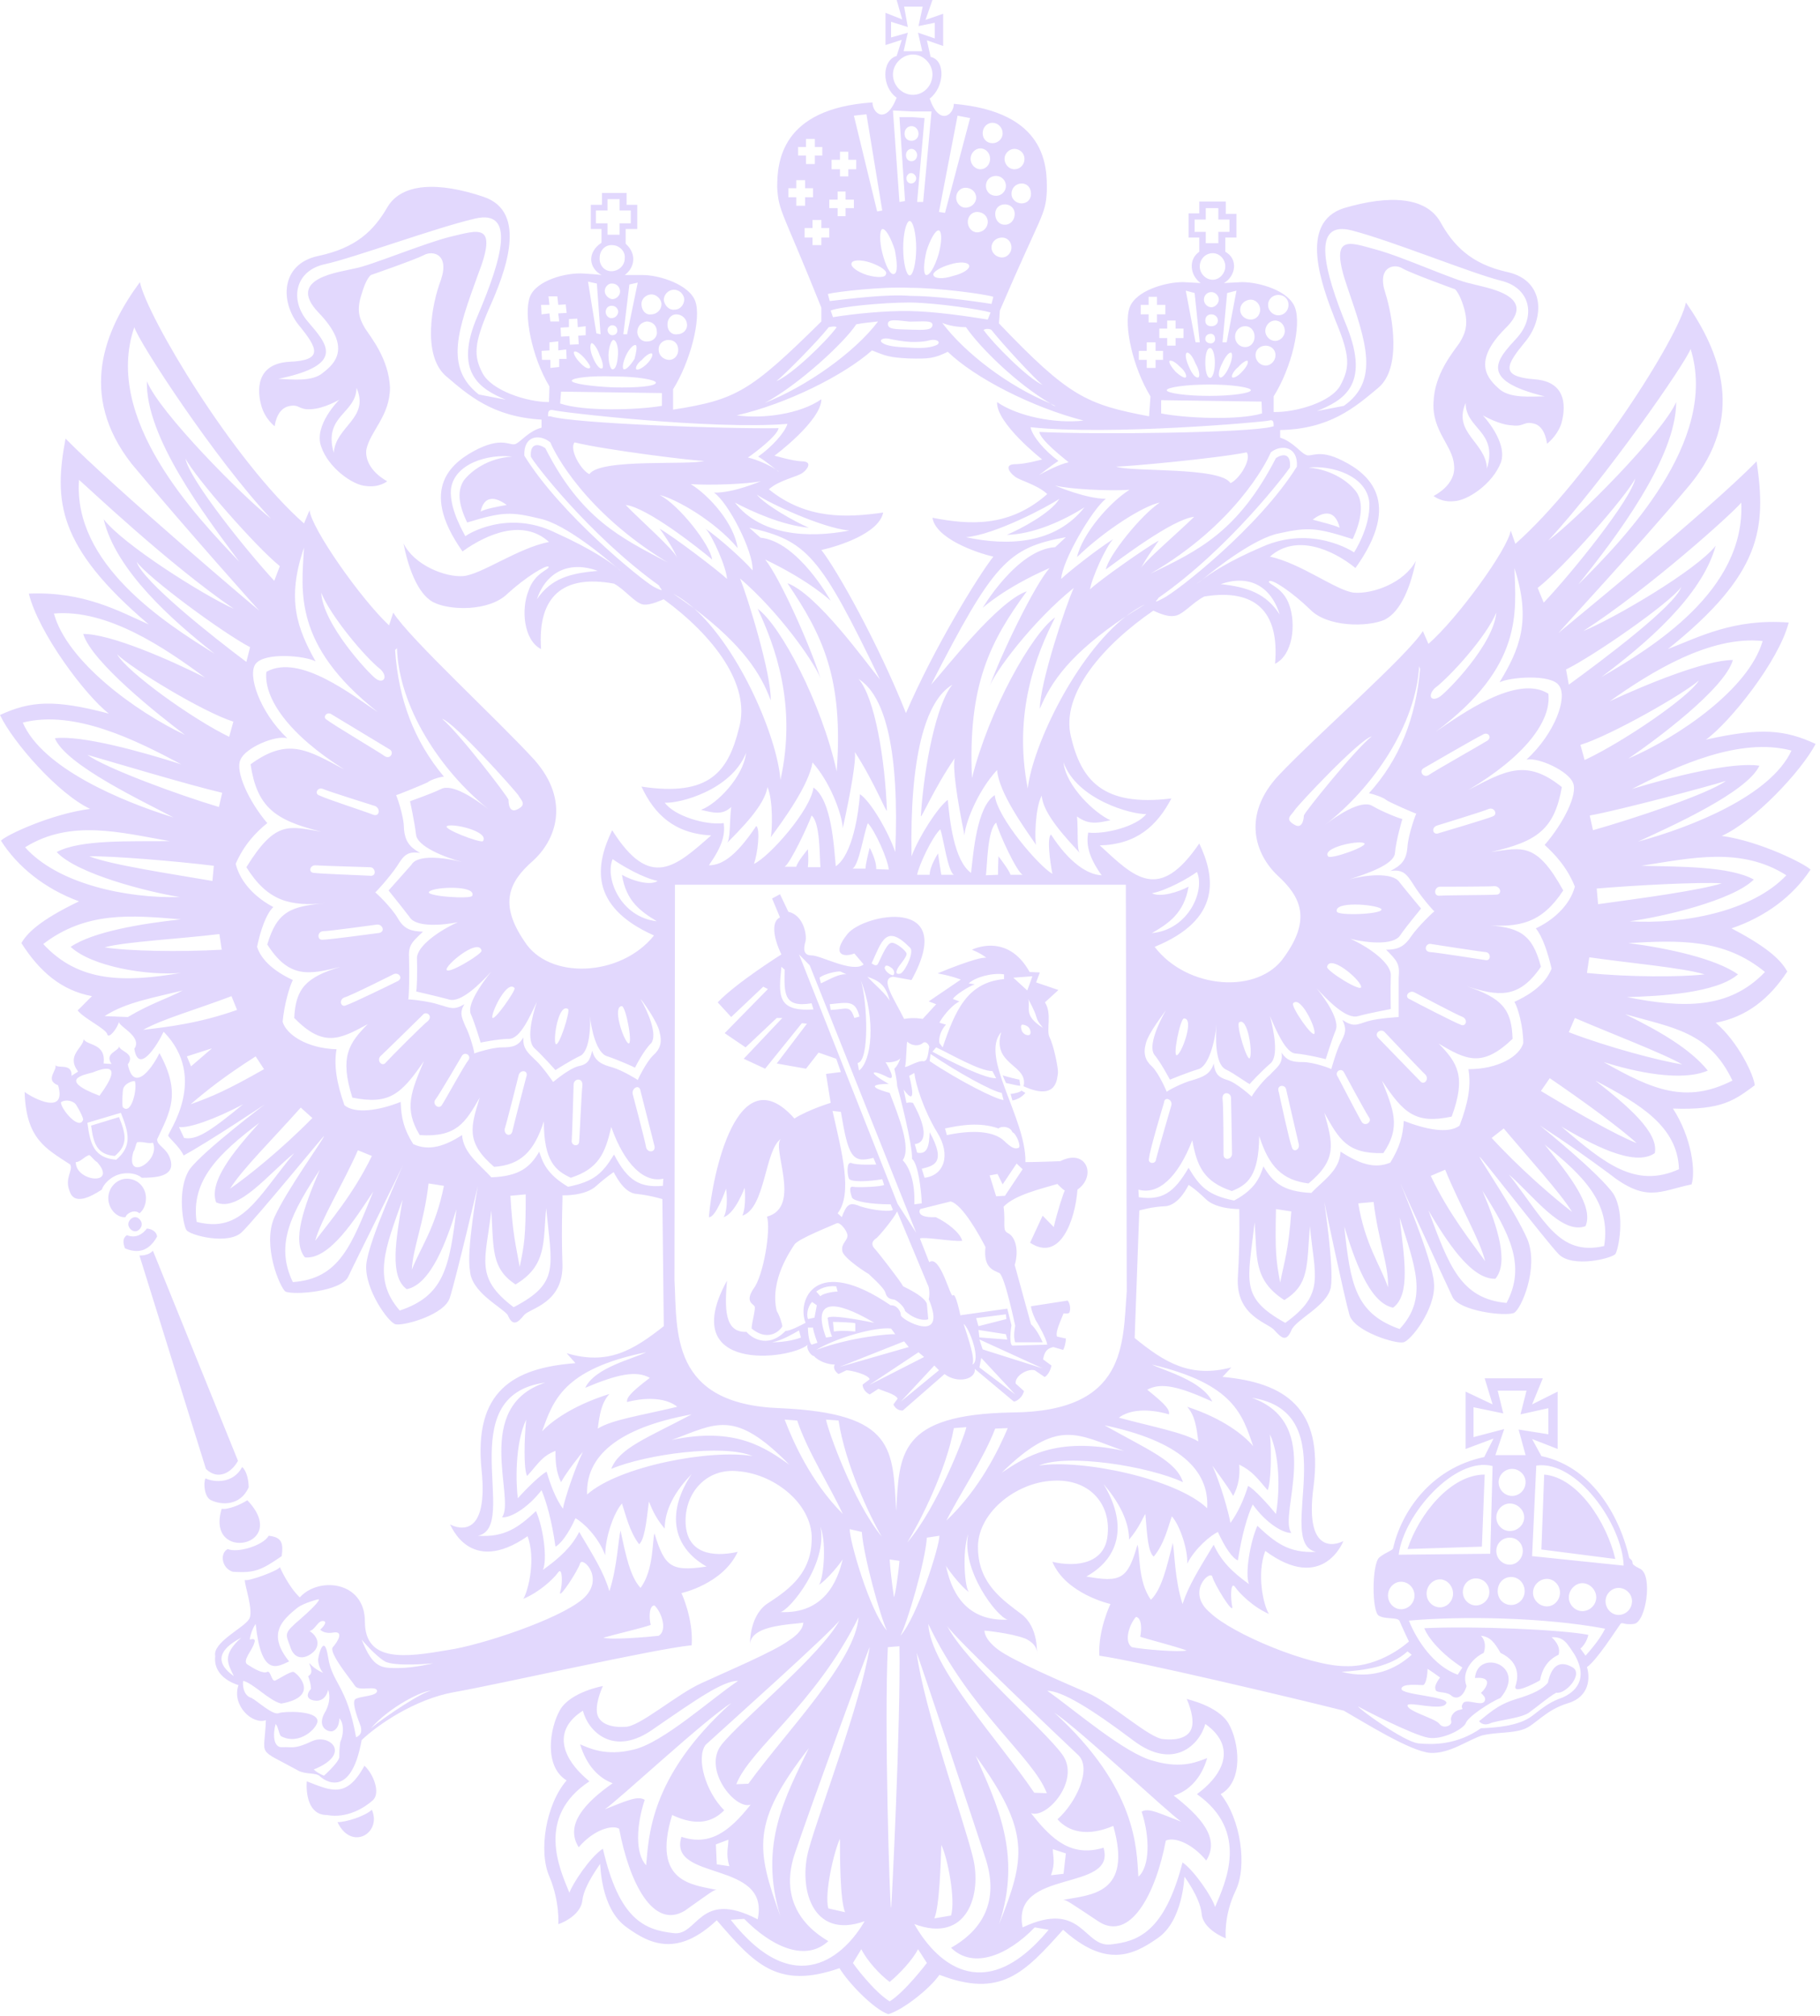 <svg width="167" height="185" viewBox="0 0 167 185" fill="none" xmlns="http://www.w3.org/2000/svg">
<path fill-rule="evenodd" clip-rule="evenodd" d="M22.819 136.468C22.819 135.946 22.691 135.033 22.222 134.598C21.412 136.12 19.705 136.033 18.852 135.642C18.639 136.12 18.767 137.382 19.364 137.643C20.345 138.121 22.051 138.165 22.819 136.468ZM20.345 138.426C18.81 143.429 26.743 141.906 22.691 137.643C22.137 138.034 20.857 138.556 20.345 138.426ZM14.416 113.455C14.374 113.02 13.947 112.759 13.478 112.716C12.753 113.673 11.943 113.455 11.644 113.325C11.26 113.586 11.26 114.021 11.473 114.543C12.241 114.847 13.478 115.152 14.416 113.455ZM11.772 112.324C11.772 112.629 12.071 112.977 12.412 112.977C12.71 112.977 13.009 112.629 13.009 112.324C13.009 112.02 12.71 111.672 12.412 111.672C12.071 111.672 11.772 112.02 11.772 112.324ZM21.838 134.032L14.033 114.76C13.649 115.152 13.137 115.195 12.796 115.195L18.895 134.772C20.004 135.859 21.241 135.12 21.838 134.032ZM20.9 142.124C20.132 142.515 20.345 143.907 21.369 144.212C23.331 144.342 23.971 144.081 25.847 142.776C26.018 141.558 25.847 141.036 24.653 140.906C24.141 141.819 21.753 142.515 20.9 142.124ZM93.537 99.056C93.281 99.012 92.556 98.838 92.001 98.664L92.3 99.361C92.726 99.448 93.366 99.621 93.622 99.621L93.537 99.056ZM141.691 135.294L141.435 142.167L148.217 143.037C147.449 139.731 144.805 135.555 141.691 135.294ZM28.151 163.44C28.065 164.615 28.321 166.529 29.985 166.529C31.861 166.877 33.482 165.833 34.207 165.18C34.932 164.528 34.292 162.788 33.439 162.005C31.776 165.093 30.326 164.267 28.151 163.44ZM30.966 167.181C32.245 169.879 35.06 168.182 34.122 166.05C33.439 166.659 31.776 167.181 30.966 167.181ZM144.25 152.956C143.184 152.347 142.373 152.738 142.032 154.392C141.563 154.957 140.795 155.392 139.047 155.914C137.34 156.436 136.53 157.306 135.72 157.915C135.72 157.915 136.018 158.394 136.701 158.133C137.34 157.828 139.772 157.654 140.411 157.045C141.094 156.567 142.032 155.74 142.8 155.305C143.696 155.479 145.359 153.521 144.25 152.956ZM12.796 111.324C13.18 111.019 13.393 110.497 13.393 109.932C13.393 108.931 12.625 108.148 11.644 108.148C10.748 108.148 9.938 108.931 9.938 109.932C9.938 110.932 10.748 111.759 11.516 111.672C11.644 111.28 12.369 110.932 12.796 111.324ZM65.045 111.672C65.685 111.759 66.623 109.062 66.623 109.062C66.623 109.062 66.879 110.758 66.41 111.672C67.476 111.324 68.329 108.975 68.329 108.975C68.329 108.975 68.5 110.671 68.116 111.541C70.248 110.845 70.163 105.494 71.656 104.494C70.76 105.32 73.618 110.758 70.376 111.628C70.76 112.846 70.035 117.11 69.139 118.241C68.329 119.459 69.139 119.633 69.225 119.85C69.395 119.981 68.969 121.329 68.969 121.895C70.675 123.287 71.784 121.808 71.784 121.677C71.784 121.547 71.571 120.764 71.272 120.285C70.59 117.458 72.594 114.673 72.893 114.195C73.191 113.673 76.433 112.411 76.774 112.237C77.073 112.107 77.67 112.846 77.755 113.281C77.841 113.803 77.158 114.064 77.286 114.76C77.329 115.413 79.674 116.892 79.717 116.892C79.674 116.892 81.125 118.11 81.253 118.632C81.381 119.154 81.764 119.198 82.063 119.241C82.319 119.328 83.001 119.894 83.044 120.285C84.153 121.286 85.134 121.112 85.177 121.025C85.177 121.025 85.049 119.72 85.049 119.633C84.878 119.067 83.769 118.458 82.874 118.023C82.532 117.414 80.784 115.195 80.357 114.673C79.802 114.151 80.101 113.803 80.442 113.586C80.698 113.368 81.978 111.846 82.319 111.15L85.134 117.893C85.305 118.154 85.305 118.937 85.219 119.198C87.011 123.461 82.66 121.068 82.66 120.677C82.66 120.285 82.276 119.72 81.722 119.763C74.769 115.021 73.106 119.328 73.916 121.373C73.405 121.634 72.509 122.112 72.082 122.112C70.376 123.853 68.841 122.634 68.5 122.199C66.452 122.286 66.495 120.024 66.708 117.501C62.059 125.984 72.424 124.81 74.13 123.374C73.916 123.592 74.343 124.375 74.684 124.418C75.111 124.897 75.964 125.201 76.604 125.201C76.433 125.419 76.561 125.81 76.945 126.071L77.67 125.723C78.096 125.723 79.674 126.115 79.802 126.55L79.163 127.028C79.12 127.159 79.248 127.681 79.802 127.942L80.613 127.42C80.741 127.55 82.234 127.898 82.362 128.333L81.978 128.855C82.063 129.073 82.319 129.421 82.831 129.421L86.669 126.071C87.864 126.985 89.57 126.55 89.442 125.593L93.025 128.594C93.323 128.594 93.835 128.159 93.963 127.637L93.195 126.941C93.11 126.245 94.262 125.549 94.944 125.723L95.84 126.332C96.01 126.332 96.394 125.81 96.48 125.288L95.712 124.723C95.84 123.983 96.096 123.722 96.65 123.592L97.546 123.853C97.631 123.766 97.802 123.243 97.802 122.808L96.991 122.634C96.821 122.199 97.29 121.286 97.588 120.503C97.588 120.503 98.143 120.59 98.143 120.372C98.228 120.155 98.228 119.676 97.972 119.328L94.603 119.85C94.603 120.198 95.029 121.199 95.157 121.329C95.285 121.547 96.01 122.808 96.096 123.374L92.897 123.461C92.598 123.331 92.726 122.069 92.811 121.59L92.428 120.068L88.12 120.677C88.12 120.677 87.693 118.545 87.437 118.85C87.224 119.198 86.286 115.065 85.262 115.805L84.409 113.629C84.835 113.455 87.352 113.934 88.29 113.847C88.12 113.107 86.883 112.15 85.859 111.672C83.94 111.759 84.409 110.932 84.452 110.932C84.409 110.932 86.2 110.497 87.224 110.236C88.333 110.497 89.954 113.499 90.423 114.412C90.21 116.37 91.191 116.544 91.703 116.805C92.214 117.11 93.153 121.677 93.153 121.634C93.153 121.677 92.939 122.591 93.153 123.156H95.669C95.669 123.156 95.2 122.025 94.603 121.503L93.11 116.066C93.537 114.586 93.11 113.455 92.513 113.151C91.916 112.89 92.3 112.324 92.086 110.715C93.11 109.627 95.584 109.062 97.034 108.627C96.991 108.627 97.631 109.236 97.716 109.236C97.631 109.236 96.949 111.411 96.693 112.585L95.669 111.541L94.518 114.021C97.29 115.848 98.655 111.933 98.868 109.149C100.659 107.887 99.678 105.32 97.29 106.538C97.29 106.538 95.2 106.625 94.091 106.625C94.176 102.623 89.868 96.924 91.873 94.706C90.977 97.751 94.39 97.664 93.92 99.665C97.077 101.101 96.991 98.838 97.077 98.447C97.119 98.055 96.693 95.924 96.309 95.184C95.968 94.488 96.565 93.052 95.882 91.965L97.119 90.834L95.072 90.138L95.413 89.224L94.475 89.181C92.428 85.483 89.186 87.136 89.186 87.136C89.143 87.136 89.911 87.397 90.508 87.876C89.74 87.745 86.03 89.311 86.03 89.311C86.03 89.311 87.139 89.485 88.162 89.877L85.219 91.878L85.902 92.139L84.665 93.488C84.665 93.488 83.897 93.314 82.959 93.488C82.063 91.66 80.698 89.79 81.935 89.616L83.641 89.92C87.949 82.133 79.248 83.83 77.755 85.701C76.262 87.571 77.371 87.876 78.395 87.484L79.248 88.485C78.267 89.311 75.324 87.658 74.471 87.658C73.703 87.658 73.703 87.049 73.916 86.353C74.044 85.701 73.703 83.96 72.338 83.656L71.571 82.046L70.846 82.438L71.571 84.178C70.846 84.483 70.846 85.788 71.699 87.571C71.699 87.571 67.604 90.138 65.855 91.965L67.092 93.314L70.035 90.529L70.462 90.747L66.495 94.793L68.414 96.098L71.272 93.401H71.784L68.244 97.142L70.206 98.055L73.575 93.879L74.044 93.923L71.272 97.577L73.959 98.055L75.111 96.576L76.731 97.142L77.158 98.36L75.793 98.534L76.22 101.188C76.22 101.188 74.215 101.797 72.893 102.623C67.647 96.707 65.343 107.887 65.045 111.672ZM70.846 123.156C71.784 122.982 72.765 122.373 73.319 122.069L73.49 122.721C73.149 122.852 72.168 123.156 70.846 123.156ZM89.868 125.462L90.039 124.592L93.153 127.942L89.868 125.462ZM95.669 125.549L90.167 123.809L89.868 122.895L95.669 125.549ZM89.868 122.71L89.783 122.025L92.3 122.417L92.428 122.905L89.868 122.71ZM92.3 120.59L92.342 121.025L89.783 121.677L89.57 120.938L92.3 120.59ZM89.229 125.201C89.485 124.592 88.845 122.808 88.418 121.46C88.973 121.895 90.039 124.81 89.229 125.201ZM75.964 121.025C75.964 121.025 76.049 121.982 76.348 122.634L75.793 122.721C74.215 118.415 77.67 119.85 80.229 121.373C75.281 120.372 75.964 121.025 75.964 121.025ZM78.48 121.412V122.166C78.48 122.166 77.286 122.04 76.518 122.166L76.433 121.286C76.945 121.286 78.395 121.349 78.48 121.412ZM76.731 118.023L76.859 118.502C76.348 118.502 75.409 118.719 75.281 118.937L74.897 118.502C75.239 118.241 75.836 117.936 76.731 118.023ZM74.481 123.374C74.247 123.244 74.13 122.286 74.13 121.808H74.597C74.656 122.286 75.007 123.2 75.007 123.2L74.481 123.374ZM74.736 120.894L74.144 121.025C73.929 120.459 74.252 119.676 74.521 119.459L74.951 119.763L74.736 120.894ZM74.897 123.853C76.774 122.721 80.357 121.721 81.764 121.895L82.148 122.417C81.764 122.373 78.182 122.634 74.897 123.853ZM77.03 125.419L82.959 123.069L83.385 123.592L77.03 125.419ZM79.76 127.072L84.281 124.07L84.793 124.505L79.76 127.072ZM86.158 125.723L82.66 128.594L85.731 125.288L86.158 125.723ZM94.422 94.967C94.245 95.01 93.951 94.923 93.774 94.619C93.656 94.314 93.656 94.097 93.774 94.01C94.01 94.01 94.363 94.14 94.481 94.401C94.598 94.662 94.598 94.923 94.422 94.967ZM95.712 94.314C93.835 93.139 94.603 92.487 94.347 91.66C95.499 93.749 94.773 93.183 95.712 94.314ZM94.731 89.572L94.262 90.877L92.982 89.703L94.731 89.572ZM92.214 109.714L91.404 109.758L90.807 107.843L91.532 107.713L92.001 108.67L93.281 106.756L93.835 107.278L92.214 109.714ZM92.897 103.885C93.238 103.972 93.75 105.233 93.451 105.32C93.11 105.451 92.811 105.32 92.129 104.668C91.489 104.059 89.996 103.493 86.883 104.146L86.712 103.537C88.12 103.232 89.911 102.928 91.617 103.537C91.916 103.276 92.726 103.363 92.897 103.885ZM86.2 93.836C86.371 93.488 87.139 92.356 88.034 91.878L87.437 91.66C87.608 91.312 88.845 90.529 89.442 90.312L88.888 90.225C89.485 89.659 91.063 89.224 92.129 89.398V89.833C88.76 90.138 87.65 92.704 86.499 96.098L86.2 95.706C86.115 95.271 86.286 94.575 86.797 94.01L86.2 93.836ZM85.902 96.098C87.224 96.707 89.868 98.273 91.063 98.273L91.404 98.925C90.508 99.012 87.267 97.446 85.561 96.489L85.902 96.098ZM85.39 96.707C87.949 98.447 91.063 100.144 91.916 100.274L92.086 100.927C91.404 100.883 88.034 99.186 85.305 97.359L85.39 96.707ZM83.257 95.576C83.641 95.967 84.324 96.011 84.665 95.706C84.963 95.445 85.305 95.924 85.262 96.098C85.177 96.402 85.177 97.49 84.665 97.359C84.153 97.316 82.959 98.099 83.044 97.838C83.172 97.62 83.172 95.489 83.257 95.576ZM83.428 98.708L83.897 98.447C84.025 99.534 84.75 101.84 85.987 103.885C87.267 105.929 86.669 107.844 84.835 108.061L84.58 107.234C85.561 106.973 86.925 106.799 85.305 103.885C85.262 105.059 85.134 105.973 84.153 105.755L83.94 104.972C84.835 104.885 85.262 103.885 83.769 101.188C83.343 101.101 83.385 101.188 83.172 101.188L82.916 99.969C83.471 100.709 84.068 101.275 83.428 98.708ZM82.319 99.621C82.49 100.187 83.769 105.146 83.684 106.321C84.238 106.756 84.537 109.149 84.58 110.41L83.897 110.497C83.982 108.409 83.428 107.06 82.831 106.451C83.641 105.32 82.447 102.406 81.637 100.274C79.248 99.621 80.528 99.448 81.551 99.448C79.461 98.273 80.058 98.142 81.295 98.751C82.532 99.491 81.253 97.446 81.253 97.446C81.253 97.49 82.234 97.533 82.618 97.098C82.362 97.838 82.063 98.055 82.063 98.055C82.063 98.055 82.319 99.143 82.319 99.621ZM81.483 89.263C81.218 89.051 81.112 88.767 81.218 88.697C81.218 88.555 81.483 88.555 81.748 88.767C82.013 88.909 82.12 89.263 82.013 89.404C82.013 89.546 81.748 89.475 81.483 89.263ZM83.513 86.962C83.897 87.31 83.129 89.007 82.66 89.311C82.447 89.398 82.106 89.398 82.319 88.963C82.447 88.572 83.3 87.789 83.172 87.441C82.959 87.049 82.02 86.353 81.722 86.527C81.295 86.658 80.698 88.224 80.528 88.485C80.314 88.702 80.058 88.398 79.973 88.398C80.912 86.353 81.295 84.7 83.513 86.962ZM81.637 91.835C81.338 91.225 80.144 90.225 79.589 89.616C80.528 89.964 81.253 90.225 81.637 91.835ZM78.992 89.964C80.4 93.575 79.973 97.359 78.822 98.229L78.694 97.533C79.802 97.359 79.589 91.921 78.992 89.964ZM78.864 93.27L78.395 93.401C77.969 92.139 77.67 92.618 76.22 92.661L76.134 92.139C77.841 91.965 78.48 91.748 78.864 93.27ZM77.115 89.137L77.67 89.398C76.987 89.311 76.006 89.92 75.324 90.225L75.196 89.703C75.708 89.311 76.859 89.094 77.115 89.137ZM71.699 88.702L71.997 88.963C71.954 91.138 71.869 92.487 74.471 92.052L74.642 92.618C71.272 92.835 71.443 91.312 71.699 88.702ZM73.319 87.571L74.3 88.572L84.068 113.107L82.362 110.454L73.319 87.571ZM77.158 102.014C77.841 106.103 78.182 106.756 80.144 106.234L80.4 106.843C80.4 106.843 78.651 106.93 78.139 106.712C77.627 106.538 77.755 107.8 77.883 108.105C77.969 108.496 79.76 108.409 80.954 108.192L81.125 108.714C80.912 108.888 78.651 108.975 78.267 108.888C77.841 108.801 78.054 109.54 78.182 109.888C78.395 110.236 79.888 110.497 81.722 110.497L81.935 111.019C81.423 111.237 79.461 110.932 78.694 110.584C77.926 110.323 77.67 110.541 77.243 111.672L76.859 111.324C78.267 109.497 77.243 105.712 76.39 101.927L77.158 102.014ZM166.6 68.256C163.785 66.951 161.567 66.733 156.534 67.864C158.752 66.255 163.23 60.643 164.126 57.119C159.093 56.728 155.852 58.468 153.037 59.555C161.695 52.638 162.079 48.419 161.183 42.328C156.705 46.94 142.928 58.076 143.013 58.076C142.928 58.076 149.923 50.594 155.041 44.503C160.202 38.239 157.856 32.279 154.7 27.755C154.06 30.93 145.743 43.981 139.047 49.898L138.62 48.68C138.364 50.376 133.758 56.728 131.071 59.077L130.559 57.902C129.151 60.164 120.834 67.429 117.337 71.127C113.882 74.825 115.204 78.436 117.251 80.35C119.384 82.307 120.322 84.352 117.848 87.789C115.503 91.269 108.934 90.79 105.948 86.875C112.133 84.352 111.493 80.437 110.043 77.391C106.332 82.829 104.114 80.524 100.915 77.566C104.285 77.478 106.162 75.782 107.484 73.259C101.171 74.042 99.209 71.562 98.271 67.603C97.29 63.688 101.257 59.164 105.82 56.032C105.906 56.032 106.972 56.641 107.74 56.51C108.508 56.467 109.446 55.249 110.512 54.727C115.119 53.987 117.422 56.032 116.995 60.904C118.659 60.077 118.915 57.25 118.318 55.553C117.763 53.856 116.27 53.596 116.441 53.334C116.697 53.073 118.573 54.335 120.194 55.901C121.772 57.554 125.483 57.554 127.061 56.858C128.597 56.075 129.45 53.726 129.919 51.464C128.81 53.508 125.952 54.509 124.246 54.379C122.625 54.205 119.384 51.681 116.526 51.072C118.915 48.941 122.284 50.42 124.374 52.116C128.767 45.983 125.483 43.416 123.223 42.285C120.962 41.11 120.28 42.024 119.81 41.719C119.299 41.502 118.659 40.545 117.465 40.153V39.457C122.028 39.37 124.332 37.369 126.464 35.585C128.597 33.802 127.829 29.147 127.104 26.841C126.336 24.492 127.914 24.144 128.682 24.623C129.407 25.058 133.502 26.537 133.502 26.537C133.502 26.537 133.928 26.841 134.355 28.32C134.739 29.756 134.483 30.539 133.928 31.453C133.289 32.366 131.625 34.324 131.54 36.89C131.369 39.501 133.289 40.893 133.416 42.633C133.672 44.503 131.54 45.504 131.54 45.504C131.54 45.504 132.265 46.113 133.416 45.983C134.653 45.939 136.957 44.416 137.724 42.415C138.364 40.545 136.061 38.108 136.061 38.108C136.061 38.108 137.554 38.978 138.705 39.022C139.9 39.196 139.772 38.587 140.838 38.892C141.819 39.196 141.947 40.719 141.947 40.719C141.947 40.719 142.885 40.023 143.269 38.848C143.61 37.63 143.952 35.02 140.795 34.802C137.554 34.541 138.236 33.454 139.942 31.366C141.734 29.234 141.776 25.754 138.364 24.971C134.952 24.231 133.331 22.491 132.137 20.316C130.815 18.097 127.573 17.836 123.308 19.098C119.128 20.446 121.261 26.145 122.54 29.408C123.905 32.671 123.862 33.715 123.009 35.324C122.199 36.89 118.915 37.847 116.867 37.804V36.368C118.531 33.715 119.427 29.843 118.829 28.233C118.275 26.667 115.545 25.884 113.967 25.884C112.261 25.971 112.304 25.971 112.304 25.971C113.413 25.319 113.626 23.753 112.432 23.1V21.795H113.455V19.62H112.474V18.489H110.043V19.576H109.062V21.795H110.043V23.1C109.019 23.796 109.19 25.275 110.171 25.971C110.171 25.971 110.214 25.971 108.55 25.884C106.929 25.884 104.2 26.667 103.645 28.233C103.091 29.843 103.944 33.715 105.565 36.368L105.437 38.196C99.678 37.108 98.058 36.368 91.66 29.669L91.745 28.494C95.584 19.533 95.925 19.837 96.053 17.575C96.096 15.27 96.053 10.267 87.523 9.527C87.523 10.528 86.2 11.615 85.305 9.049C86.669 8.005 86.797 5.525 85.39 5.22L85.049 3.698L86.542 4.22V1.262L84.921 1.827L85.561 0H82.276L82.788 1.784L81.253 1.175V4.133L82.746 3.654L82.276 5.133C80.912 5.525 80.869 7.961 82.276 8.962C81.295 11.485 80.058 10.397 80.058 9.397C71.613 9.962 71.315 14.921 71.315 17.184C71.443 19.446 71.741 19.185 75.367 28.233V29.495C68.841 35.933 67.561 36.673 61.761 37.586V35.716C63.339 33.193 64.362 29.234 63.808 27.668C63.296 26.145 60.566 25.232 58.946 25.232C57.325 25.232 57.325 25.232 57.325 25.232C58.22 24.579 58.476 23.317 57.41 22.36V21.012H58.476V18.793H57.495V17.706H55.235V18.793H54.211V21.012H55.192V22.273C53.87 23.143 53.998 24.579 55.192 25.232C55.15 25.232 55.022 25.188 53.614 25.101C51.908 24.971 49.178 25.754 48.624 27.233C48.026 28.842 48.794 32.758 50.415 35.455L50.372 36.89C48.282 36.89 45.084 35.803 44.273 34.237C43.463 32.671 43.463 31.583 44.87 28.32C46.32 25.101 48.538 19.446 44.358 18.054C40.221 16.662 36.894 16.792 35.572 18.967C34.292 21.186 32.672 22.752 29.174 23.491C25.762 24.231 25.677 27.668 27.425 29.843C29.131 31.931 29.729 33.062 26.572 33.193C23.373 33.367 23.629 35.977 23.971 37.195C24.312 38.456 25.207 39.109 25.207 39.109C25.207 39.109 25.335 37.586 26.444 37.282C27.511 37.021 27.34 37.63 28.534 37.543C29.729 37.499 31.136 36.673 31.136 36.673C31.136 36.673 28.748 39.022 29.473 40.98C30.113 42.894 32.331 44.503 33.567 44.59C34.804 44.764 35.529 44.155 35.529 44.155C35.529 44.155 33.439 43.111 33.61 41.284C33.951 39.544 35.785 38.196 35.785 35.542C35.657 32.932 34.079 31.017 33.482 30.104C32.928 29.147 32.714 28.407 33.184 26.972C33.61 25.493 34.037 25.232 34.037 25.232C34.037 25.232 38.174 23.796 38.899 23.404C39.667 22.97 41.245 23.274 40.477 25.623C39.581 27.972 38.771 32.54 40.861 34.454C42.951 36.238 45.169 38.239 49.69 38.5V39.239C48.538 39.544 47.856 40.458 47.344 40.719C46.832 40.98 46.235 40.066 43.932 41.154C41.629 42.285 38.259 44.677 42.439 50.594C44.742 48.941 48.026 47.592 50.372 49.724C47.515 50.289 44.23 52.682 42.524 52.856C40.861 52.986 38.003 51.855 37.022 49.854C37.406 51.855 38.259 54.465 39.752 55.249C41.245 56.032 44.913 56.119 46.576 54.465C48.24 52.943 50.117 51.812 50.33 51.986C50.5 52.247 49.05 52.508 48.496 54.205C47.813 55.858 48.026 58.729 49.647 59.555C49.306 54.727 51.652 52.682 56.344 53.552C57.325 54.074 58.306 55.379 59.031 55.466C59.756 55.553 60.822 54.988 60.907 54.988C65.429 58.294 68.926 62.818 67.817 66.777C66.836 70.736 65.173 73.128 58.86 72.171C60.054 74.738 61.889 76.478 65.258 76.652C62.017 79.48 59.671 81.742 56.173 76.173C54.68 79.262 53.955 83.134 60.012 85.831C56.941 89.659 50.33 89.92 48.112 86.353C45.766 82.916 46.704 80.915 48.88 79.001C50.969 77.13 52.377 73.52 49.05 69.735C45.638 65.994 37.534 58.555 36.084 56.206L35.7 57.38C33.056 54.901 28.534 48.419 28.407 46.809L27.895 48.027C21.369 42.285 13.478 29.016 12.838 25.884C9.597 30.278 7.123 36.194 12.071 42.546C16.976 48.419 23.8 56.075 23.8 56.032C23.8 56.075 10.364 44.677 6.014 40.24C4.948 45.939 5.204 50.115 13.649 57.293C10.919 56.075 7.677 54.248 2.644 54.465C3.54 58.076 7.805 63.775 9.981 65.472C5.033 64.167 2.815 64.297 0 65.602C1.194 68.125 5.374 72.867 8.275 74.216C4.82 74.651 0.64 76.565 0.085 77.13C1.578 79.48 4.052 81.524 7.251 82.699C3.54 84.483 2.474 85.657 1.962 86.527C3.625 89.137 5.63 90.877 8.445 91.399C8.019 91.791 7.635 92.226 7.123 92.704C7.677 93.444 9.767 94.401 9.853 94.923C9.981 95.315 10.748 94.401 10.919 93.749C10.876 94.184 13.094 95.097 12.326 96.228C12.71 98.621 14.416 95.924 15.014 94.662C19.194 98.925 15.355 103.972 15.44 104.189C15.44 104.363 16.506 105.233 16.848 106.016C19.108 104.798 24.312 101.318 24.312 101.318C24.312 101.318 18.724 105.538 17.402 107.278C16.165 109.192 16.848 112.542 17.104 112.846C17.36 113.325 20.985 114.282 22.222 113.02C23.587 111.672 29.814 104.059 29.729 104.233C29.729 104.494 26.317 109.149 25.165 111.715C24.056 114.282 25.677 118.11 26.189 118.502C26.999 118.85 31.264 118.502 31.947 117.153C32.544 115.848 37.022 106.93 36.937 106.93C37.022 106.93 33.823 113.716 33.61 116.022C33.439 118.284 35.657 121.373 36.297 121.503C37.022 121.677 40.861 120.633 41.288 119.024C41.799 117.458 43.847 108.801 43.847 108.801C43.847 108.801 42.78 114.76 43.121 116.544C43.207 118.545 45.979 119.894 46.576 120.633C47.045 121.764 47.515 121.373 48.112 120.633C48.666 120.024 51.737 119.546 51.609 115.935C51.481 112.368 51.652 109.671 51.609 109.671C51.652 109.671 53.699 109.758 54.723 108.801C55.747 107.887 56.344 107.539 56.301 107.539C56.344 107.539 57.154 109.453 58.391 109.54C59.671 109.671 60.78 110.019 60.78 110.019L60.907 121.677C58.093 123.896 55.789 125.288 51.993 124.157L52.804 125.071C47.045 125.506 43.463 127.681 44.188 134.859C44.913 141.906 41.373 139.905 41.288 139.862C41.373 139.905 43.079 144.647 48.41 140.949C49.178 143.037 48.496 145.865 48.026 146.692C49.477 146.082 50.756 144.908 51.225 144.255C51.609 143.733 51.652 145.343 51.396 146.082C51.225 146.866 53.059 144.081 53.23 143.429C53.486 142.776 55.576 144.908 53.443 146.735C51.225 148.606 44.102 150.955 41.117 151.39C37.321 152.042 33.482 152.608 33.482 148.78C33.482 145.038 29.217 144.647 27.511 146.561C26.444 145.56 25.677 143.777 25.677 143.777C25.634 144.081 22.648 145.169 22.478 144.951C22.35 145.212 23.373 147.953 22.819 148.606C22.307 149.389 19.492 150.694 19.748 151.955C19.535 153.869 21.582 154.522 21.881 154.609C21.241 156.48 23.16 158.263 24.397 157.828C24.269 161.308 23.459 160.308 27.34 162.44C28.023 162.831 28.961 162.614 29.345 162.962C29.729 163.353 32.203 165.137 33.184 159.655C34.634 158.263 38.046 155.914 41.629 155.262C45.638 154.566 60.182 151.259 63.467 150.955C63.637 148.519 62.528 146.169 62.528 146.169C62.528 146.169 66.324 145.343 67.689 142.385C65.343 142.907 63.04 142.515 62.912 139.775C62.784 136.99 64.832 134.641 67.775 134.989C71.272 135.294 74.727 138.208 74.471 141.471C74.343 144.647 71.997 146.082 70.291 147.214C68.67 148.475 68.841 150.998 68.798 150.955C68.841 150.998 68.628 150.128 69.95 149.563C71.272 148.997 73.703 148.954 73.703 148.867C73.703 148.954 73.746 149.65 72.381 150.52C71.059 151.52 66.41 153.478 64.448 154.392C62.144 155.392 58.604 158.524 57.325 158.437C56.045 158.524 54.851 158.133 54.766 157.045C54.68 156.045 55.32 154.696 55.32 154.696C55.32 154.696 52.377 155.218 51.396 156.871C50.415 158.568 49.903 162.092 51.993 163.353C50.074 165.572 49.391 169.879 50.415 172.184C51.396 174.533 51.225 176.578 51.225 176.534C51.225 176.578 53.315 175.838 53.443 174.316C53.614 172.924 55.107 171.01 55.064 171.01C55.107 171.01 55.064 175.055 57.453 176.795C59.756 178.492 62.23 179.493 65.77 176.186C69.182 180.145 71.315 182.581 77.03 180.58C77.841 181.929 80.186 184.365 81.509 184.8C82.788 184.452 85.305 182.494 86.2 181.189C91.831 183.364 94.006 181.015 97.546 177.056C101.385 180.493 103.858 179.493 106.204 177.84C108.55 176.273 108.678 172.184 108.678 172.184C108.678 172.184 110.086 174.055 110.256 175.534C110.342 177.056 112.474 177.84 112.474 177.84C112.474 177.84 112.261 175.795 113.37 173.489C114.479 171.227 113.839 166.877 112.005 164.615C114.138 163.44 113.711 159.829 112.73 158.133C111.749 156.48 108.891 155.914 108.891 155.871C108.891 155.914 109.531 157.219 109.403 158.263C109.275 159.394 108.081 159.699 106.801 159.568C105.522 159.568 102.067 156.306 99.764 155.305C97.546 154.348 92.897 152.347 91.575 151.346C90.252 150.346 90.338 149.606 90.338 149.606C90.338 149.606 92.726 149.824 94.091 150.346C95.371 150.955 95.115 151.781 95.157 151.781C95.115 151.781 95.371 149.345 93.707 148.084C92.044 146.822 89.826 145.343 89.74 142.167C89.57 138.905 93.153 136.033 96.565 135.859C99.934 135.642 101.896 137.947 101.641 140.732C101.47 143.472 98.783 143.82 96.565 143.298C97.802 146.257 101.896 147.17 101.896 147.17C101.896 147.17 100.745 149.519 100.873 151.912C104.114 152.347 118.659 155.784 123.308 156.958C125.142 158.002 129.407 160.699 131.241 160.83C133.033 160.917 134.653 159.655 136.018 159.22C137.298 158.916 138.748 159.046 139.814 158.655C140.838 158.307 141.819 156.871 143.909 156.262C145.871 155.653 145.914 153.913 145.615 152.956C146.511 152.347 148.217 149.65 148.601 149.128C148.857 148.693 148.857 149.128 149.923 148.997C151.032 148.867 151.672 144.56 150.52 143.951C149.283 143.342 150.179 143.472 149.496 142.95C148.771 139.644 146.383 134.641 141.435 133.597L140.582 132.031L142.928 132.945V127.681L140.582 128.855L141.563 126.463H136.232L136.957 128.855L134.483 127.681V132.945L137.042 131.988L136.189 133.684C131.241 134.728 128.597 138.731 127.829 142.037C127.829 142.254 127.189 142.385 126.549 142.907C125.867 143.559 125.867 147.997 126.549 148.258C127.189 148.606 128.256 148.345 128.426 148.736C128.597 149.171 129.279 150.607 129.279 150.607C129.279 150.607 126.72 152.999 123.436 152.869C120.194 152.869 113.114 149.954 111.024 147.953C108.806 146.082 111.024 144.038 111.237 144.647C111.408 145.343 113.157 148.171 113.071 147.431C112.901 146.605 112.901 145.038 113.327 145.604C113.711 146.169 114.948 147.431 116.441 148.084C115.929 147.301 115.289 144.429 116.1 142.298C121.389 146.213 123.265 141.428 123.265 141.384C123.265 141.428 119.554 143.385 120.535 136.338C121.431 129.203 117.934 126.854 112.176 126.332L112.986 125.462C109.19 126.463 106.844 124.984 104.114 122.765L104.541 111.063C104.541 111.063 105.692 110.715 106.929 110.671C108.209 110.584 109.062 108.714 109.062 108.714C109.062 108.714 109.659 109.062 110.64 110.019C111.621 110.976 113.711 110.932 113.711 110.932C113.711 110.932 113.796 113.716 113.583 117.197C113.37 120.807 116.441 121.373 116.953 122.069C117.592 122.765 118.019 123.156 118.488 122.069C118.915 121.025 121.772 119.85 122.114 118.11C122.412 116.283 121.516 110.323 121.516 110.28C121.516 110.323 123.351 119.024 123.82 120.633C124.246 122.156 128.085 123.331 128.767 123.156C129.407 123.069 131.753 120.111 131.582 117.762C131.454 115.5 128.469 108.583 128.511 108.583C128.469 108.583 132.649 117.675 133.289 119.024C133.928 120.285 138.108 120.807 138.919 120.459C139.558 120.155 141.222 116.37 140.156 113.716C139.047 111.15 135.805 106.408 135.762 106.147C135.72 105.886 141.734 113.716 143.013 115.065C144.293 116.37 147.876 115.456 148.217 115.065C148.473 114.76 149.198 111.454 148.046 109.54C146.767 107.669 141.307 103.276 141.307 103.276C141.307 103.276 143.866 104.885 147.577 107.626C151.075 110.41 152.269 109.279 155.212 108.67C155.596 107.539 155.254 104.407 153.506 101.71C158.07 101.884 159.221 100.883 161.013 99.578C160.927 98.621 159.477 95.576 157.43 93.836C160.245 93.314 162.335 91.66 163.998 89.137C163.486 88.224 162.463 87.049 158.88 85.178C162.079 84.091 164.553 82.177 166.131 79.784C165.619 79.262 161.482 77.174 157.984 76.695C160.927 75.39 165.278 70.779 166.6 68.256ZM136.445 42.981C136.317 40.545 133.289 39.718 134.483 36.977C134.483 39.37 137.468 39.544 136.445 42.981ZM123.606 30.017C121.431 24.71 120.322 20.185 124.033 21.142C127.744 22.099 134.952 25.058 137.724 25.754C140.454 26.406 140.966 29.06 139.175 31.017C137.426 32.932 135.506 34.846 141.734 36.368C140.582 36.368 138.62 36.586 137.596 35.716C136.573 34.802 134.995 33.28 138.108 30.148C141.307 27.059 136.274 26.406 134.952 26.015C133.502 25.754 128.682 23.535 126.208 22.883C123.777 22.23 121.9 21.36 123.649 26.406C125.355 31.366 126.592 34.933 123.308 37.238L120.834 37.717C123.18 36.76 125.739 35.411 123.606 30.017ZM30.624 41.545C29.643 38.108 32.672 37.978 32.714 35.585C33.951 38.37 30.795 39.109 30.624 41.545ZM43.932 36.194C40.733 33.671 42.055 30.191 43.847 25.232C45.766 20.316 43.847 21.142 41.373 21.708C38.899 22.317 34.037 24.362 32.586 24.623C31.221 24.971 26.189 25.493 29.217 28.668C32.331 31.888 30.71 33.367 29.643 34.193C28.662 35.063 26.7 34.802 25.549 34.759C31.819 33.454 29.985 31.54 28.236 29.495C26.53 27.494 27.084 24.797 29.857 24.231C32.586 23.622 39.88 20.925 43.591 20.055C47.344 19.185 46.065 23.709 43.847 28.929C41.543 34.193 44.102 35.716 46.406 36.673L43.932 36.194ZM56.216 78.827C57.069 79.436 59.031 80.567 60.353 80.828C59.628 81.307 57.965 80.785 57.069 80.263C57.453 82.699 58.775 83.612 60.268 84.526C56.898 84.135 55.491 80.524 56.216 78.827ZM57.069 92.313C57.453 92.4 58.135 96.098 57.623 95.706C57.154 95.315 56.173 92.313 57.069 92.313ZM52.121 92.574C52.377 92.704 51.225 96.315 50.969 95.75C50.756 95.184 51.268 92.052 52.121 92.574ZM47.216 90.66C47.344 90.877 45.169 93.966 45.169 93.314C45.169 92.661 46.576 89.877 47.216 90.66ZM47.557 72.954C47.771 73.389 48.368 73.781 47.557 74.216C46.662 74.738 46.662 73.563 46.662 73.389C46.662 73.172 42.098 67.212 40.562 65.95C41.714 66.298 47.216 72.476 47.557 72.954ZM37.065 75.999C37.065 74.825 36.34 72.867 36.34 72.954C36.34 72.998 38.899 71.954 39.24 71.78C39.411 71.606 40.221 71.301 40.733 71.258C38.003 67.995 36.553 64.167 36.255 59.642L36.425 59.468C36.596 64.819 40.349 70.649 44.785 74.216C43.591 73.302 41.501 71.867 40.477 72.389C39.496 72.867 37.577 73.52 37.619 73.52C37.619 73.433 38.046 75.477 38.174 76.565C38.259 77.653 40.776 78.653 42.396 79.088C40.861 78.697 38.302 78.349 37.747 79.349C37.022 80.176 35.657 81.698 35.657 81.698C35.572 81.611 36.852 83.177 37.577 84.135C38.174 85.135 40.733 84.874 42.013 84.613C40.349 85.353 38.259 86.788 38.259 87.919C38.302 89.05 38.259 91.008 38.174 90.964C38.131 90.964 40.093 91.399 41.202 91.704C42.269 92.052 44.102 90.225 45.084 89.137C44.102 90.355 42.823 92.226 43.207 93.052C43.591 93.923 44.102 95.663 44.102 95.663C44.017 95.663 45.809 95.315 46.704 95.315C47.771 95.315 48.666 93.139 49.263 91.921C48.794 93.314 48.282 95.489 49.05 96.185C49.775 96.837 50.969 98.186 50.969 98.186C50.884 98.229 52.377 97.272 53.315 96.837C54.126 96.315 54.211 94.01 54.126 93.227C54.254 94.401 54.723 96.663 55.747 96.924C56.557 97.185 58.263 97.925 58.263 97.968C58.263 97.968 59.031 96.402 59.756 95.706C60.353 94.923 59.457 92.835 58.775 91.66C58.86 91.704 60.353 93.749 60.524 94.706C60.78 95.663 60.566 96.272 59.926 96.837C59.287 97.446 58.476 99.143 58.519 99.099C58.519 99.056 57.069 98.186 56.173 97.925C55.363 97.707 54.595 97.446 54.339 96.402C54.126 97.272 53.955 97.664 53.017 97.838C52.121 98.099 50.714 99.317 50.756 99.273C50.756 99.273 49.775 97.838 49.136 97.272C48.538 96.663 47.941 96.272 48.026 95.184C47.557 95.967 47.045 96.098 46.065 96.098C45.084 96.098 43.463 96.663 43.505 96.663C43.591 96.663 43.121 94.923 42.695 94.14C42.354 93.314 42.141 92.922 42.61 92.139C41.629 92.704 41.373 92.487 40.306 92.183C39.283 91.835 37.406 91.66 37.449 91.704C37.534 91.704 37.577 89.398 37.534 88.006C37.449 86.745 37.747 86.484 38.814 85.483C37.79 85.439 37.108 85.309 36.51 84.265C35.913 83.221 34.42 81.829 34.42 81.872C34.42 81.959 35.785 80.437 36.425 79.48C37.065 78.436 37.406 78.088 38.558 78.262C37.619 77.74 37.15 77.218 37.065 75.999ZM44.188 87.223C44.273 87.528 40.733 89.659 40.989 88.876C41.245 88.224 43.932 86.092 44.188 87.223ZM39.411 81.788C39.923 81.35 43.719 81.218 43.335 82.182C43.292 82.533 38.771 82.226 39.411 81.788ZM41.032 75.782C41.629 75.521 44.913 76.304 44.316 77.174C44.102 77.391 40.477 75.999 41.032 75.782ZM59.287 105.277C59.201 104.711 58.05 100.361 58.05 100.361C57.965 99.796 58.69 99.448 58.775 100.1C58.946 100.796 59.926 104.624 60.054 105.146C60.182 105.755 59.415 105.799 59.287 105.277ZM53.443 99.578C53.358 100.231 53.188 104.233 53.145 104.711C53.145 105.277 52.377 105.146 52.462 104.624C52.505 104.102 52.633 99.534 52.633 99.534C52.633 98.925 53.486 98.838 53.443 99.578ZM48.282 98.838C48.112 99.448 47.131 103.276 47.003 103.841C46.832 104.363 46.193 104.102 46.32 103.537C46.491 103.058 47.6 98.621 47.6 98.621C47.771 98.099 48.538 98.186 48.282 98.838ZM42.951 97.316C42.61 97.707 40.861 100.927 40.562 101.362C40.306 101.84 39.667 101.362 39.923 100.927C40.306 100.448 42.354 96.924 42.354 96.924C42.61 96.402 43.335 96.837 42.951 97.316ZM33.951 80.35C33.269 80.306 29.387 80.176 28.833 80.089C28.279 80.089 28.407 79.393 28.918 79.393C29.473 79.436 33.951 79.567 33.951 79.567C34.463 79.567 34.591 80.437 33.951 80.35ZM29.345 72.998C28.79 72.867 29.131 72.171 29.643 72.389C30.113 72.606 34.42 73.955 34.42 73.955C34.932 74.172 34.847 74.999 34.207 74.738C33.567 74.477 29.814 73.259 29.345 72.998ZM34.591 84.831C35.145 84.787 35.401 85.57 34.676 85.614C34.037 85.701 30.113 86.223 29.601 86.223C29.089 86.266 29.089 85.483 29.643 85.439C30.198 85.439 34.591 84.831 34.591 84.831ZM31.563 91.53C32.117 91.399 36.084 89.398 36.084 89.398C36.596 89.137 37.065 89.79 36.425 90.051C35.828 90.355 32.331 92.052 31.776 92.226C31.307 92.487 31.051 91.791 31.563 91.53ZM34.89 96.924C35.316 96.533 38.771 93.139 38.771 93.139C39.069 92.704 39.752 93.183 39.283 93.662C38.771 94.053 35.657 97.185 35.401 97.49C35.06 97.925 34.548 97.316 34.89 96.924ZM35.785 68.778C36.169 69.039 35.828 69.692 35.316 69.387C34.847 69.039 30.454 66.429 29.985 66.037C29.558 65.82 29.985 65.211 30.454 65.559C30.88 65.82 35.785 68.778 35.785 68.778ZM34.932 61.426C35.657 62.166 35.145 62.775 34.463 62.252C33.781 61.73 29.643 57.293 29.473 54.379C30.326 56.51 33.482 60.295 34.932 61.426ZM12.326 30.017C12.71 31.366 19.748 42.154 24.866 47.592C22.222 45.504 14.63 37.847 13.478 34.976C13.35 40.11 18.767 47.244 21.966 51.551C17.999 47.375 9.426 38.456 12.326 30.017ZM17.018 42.067C17.871 43.764 23.459 50.159 25.677 51.942L25.165 53.291C22.563 50.463 17.36 43.981 17.018 42.067ZM20.132 85.701L20.345 87.136C16.506 87.354 11.687 87.267 9.597 86.919C11.473 86.397 16.592 86.136 20.132 85.701ZM19.492 80.828C15.696 80.176 10.151 79.349 8.189 78.566C10.237 78.523 16.08 79.001 19.62 79.436L19.492 80.828ZM20.089 74.042C16.421 72.954 9.682 70.475 8.019 69.257C9.682 69.735 17.53 72.084 20.388 72.737L20.089 74.042ZM7.251 44.025C8.019 44.677 15.525 51.812 21.454 55.858C18.639 54.596 11.26 49.941 9.511 47.636C10.62 52.334 15.781 56.902 19.705 59.99C15.056 57.119 6.696 51.725 7.251 44.025ZM22.947 59.381L22.606 60.73C19.577 58.468 13.094 53.334 12.54 51.551C13.606 53.03 20.388 58.033 22.947 59.381ZM21.412 66.211L21.028 67.603C17.615 65.95 11.644 61.644 10.748 60.034C12.071 61.339 18.639 65.341 21.412 66.211ZM4.948 56.293C9.853 55.858 15.099 59.425 18.81 62.166C15.525 60.512 10.151 58.163 7.635 58.163C8.403 60.73 14.544 65.602 16.976 67.429C12.454 65.298 6.142 60.686 4.948 56.293ZM2.09 66.298C6.867 65.08 12.54 67.951 16.634 70.127C13.094 68.996 7.507 67.429 5.033 67.734C6.057 70.214 13.222 73.563 15.909 74.999C11.132 73.52 3.881 70.475 2.09 66.298ZM2.303 77.74C6.483 75.129 11.09 76.391 15.568 77.174C11.943 77.218 7.422 77 5.204 78.175C7.038 80.176 13.521 81.829 16.506 82.307C11.559 82.438 5.289 81.089 2.303 77.74ZM3.967 86.614C7.891 83.612 11.985 83.96 16.592 84.352C12.966 84.743 8.53 85.483 6.483 86.875C8.445 88.702 13.521 89.529 16.592 89.268C11.473 90.138 7.251 90.181 3.967 86.614ZM11.729 93.314L9.597 93.227C11.559 91.965 13.947 91.573 16.762 90.877C15.27 91.66 13.862 92.052 11.729 93.314ZM13.137 94.488C14.928 93.488 17.914 92.661 21.241 91.399L21.753 92.661C18.17 93.923 15.312 94.227 13.137 94.488ZM19.45 96.185L17.53 97.838L17.146 96.924L19.45 96.185ZM16.89 104.407L16.421 103.406C17.232 103.537 19.62 102.754 22.307 101.318C19.194 103.885 17.999 104.624 16.89 104.407ZM17.488 101.318C19.023 100.013 20.473 98.838 23.459 96.924L24.227 98.099C20.857 100.013 19.45 100.622 17.488 101.318ZM18.042 112.107C17.488 108.279 20.132 105.799 23.8 103.015C21.326 105.755 19.151 108.453 19.833 110.323C21.923 111.237 24.653 107.669 26.999 105.799C23.587 109.888 22.222 113.194 18.042 112.107ZM21.113 109.062C22.179 107.321 25.165 104.363 27.596 101.623L28.662 102.58C25.933 105.364 22.819 107.887 21.113 109.062ZM26.871 117.632C25.165 114.108 26.828 111.193 29.345 107.321C27.895 110.715 26.743 113.847 27.98 115.369C30.241 115.587 32.586 111.846 34.25 109.323C32.245 114.282 31.136 117.327 26.871 117.632ZM32.842 105.538L34.122 106.06C32.416 109.584 30.198 112.15 28.918 113.847C29.473 111.846 31.392 108.801 32.842 105.538ZM36.681 120.242C34.122 117.327 35.401 114.412 36.937 110.062C36.34 113.716 35.7 117.11 37.321 118.284C39.539 117.849 40.989 113.847 41.885 110.932C41.245 116.283 40.733 118.893 36.681 120.242ZM37.79 116.501C37.875 114.499 38.899 112.237 39.325 108.583L40.733 108.801C39.965 112.672 38.558 114.499 37.79 116.501ZM47.131 119.937C43.505 117.197 44.572 115.587 45.084 111.063C45.297 114.673 45.084 116.37 47.301 117.849C50.244 116.109 49.818 113.847 50.117 110.845C50.628 116.24 51.396 117.719 47.131 119.937ZM46.832 109.714L48.24 109.584C48.24 113.499 48.112 114.195 47.685 116.24C47.344 114.282 47.045 113.325 46.832 109.714ZM60.822 108.801C58.775 108.975 57.623 108.409 56.344 105.929C55.277 107.669 54.51 108.409 52.121 108.888C50.074 107.669 49.775 106.538 49.477 105.668C48.666 107.06 47.685 107.931 45.084 108.018C43.975 106.799 42.524 105.799 42.396 104.146C40.904 105.103 39.411 105.668 37.918 104.972C37.065 103.624 36.809 102.58 36.766 101.101C34.804 101.884 32.586 102.232 31.605 101.405C30.88 99.361 30.624 97.707 30.88 96.272C28.151 96.185 26.274 94.923 25.933 93.749C26.061 92.313 26.53 90.573 26.871 89.92C24.44 88.789 23.8 87.528 23.587 86.875C23.885 85.439 24.397 83.873 25.08 83.221C23.587 82.438 22.094 81.089 21.625 79.262C22.392 77.478 23.544 76.304 24.525 75.521C22.819 73.52 21.582 70.779 22.051 69.735C22.478 68.604 25.293 67.429 26.359 67.734C23.8 65.298 22.691 61.904 23.459 60.904C24.312 59.816 28.023 60.164 28.961 60.686C27.255 57.641 26.274 54.988 27.895 50.246C27.681 54.205 26.828 59.164 34.676 65.341C32.458 63.906 27.511 59.903 24.44 61.644C24.184 64.08 26.53 67.429 31.605 70.605C28.236 68.822 26.444 67.603 22.99 70.127C23.587 74.042 25.207 75.26 29.473 76.304C26.53 75.825 25.293 75.216 22.606 79.567C24.568 82.699 26.615 83.177 29.899 82.873C26.7 83.134 25.421 83.612 24.525 86.658C26.53 89.79 28.321 89.442 31.264 88.702C28.065 89.659 27.127 90.703 26.999 93.401C29.643 96.098 31.136 95.402 33.738 93.966C32.032 95.706 31.136 96.924 32.331 100.709C35.657 101.362 36.766 100.492 38.899 97.359C37.747 100.1 37.022 101.71 38.515 104.146C41.885 104.363 42.695 103.015 44.017 100.709C43.207 103.363 42.695 104.798 45.339 107.06C47.771 106.886 49.008 105.668 49.903 102.884C49.903 106.538 50.969 107.408 52.377 108.061C54.936 107.234 55.533 105.799 56.088 103.406C57.325 106.886 59.116 108.54 60.865 108.148L60.822 108.801ZM21.454 153.782C19.236 152.216 20.729 150.998 22.137 150.259C20.345 151.868 20.9 152.608 21.454 153.782ZM33.098 158.394C33.226 158.916 33.098 159.22 32.672 159.394C31.819 154.609 30.496 154.479 30.113 152.086C29.729 149.606 29.174 152.129 29.217 152.129C29.174 152.129 29.131 152.869 29.643 153.478C29.729 153.521 28.918 153.217 28.407 152.608C28.279 152.608 28.918 153.478 28.279 153.782C28.279 153.869 28.534 154.392 28.534 154.957C27.852 155.74 28.492 156.045 29.089 156.045C29.729 156.001 29.985 155.523 30.113 155.044C30.326 155.653 30.241 156.436 29.729 157.263C29.089 158.568 30.198 158.959 30.539 158.829C30.88 158.698 31.136 158.307 31.136 157.654C31.605 158.133 31.52 159.22 31.221 159.829C31.136 160.525 31.136 160.699 31.136 161.221C31.051 161.744 29.729 162.918 29.729 162.918C29.729 162.918 29.217 162.744 28.79 162.353C32.331 160.917 30.241 159.046 28.662 159.742C26.999 160.525 26.871 160.264 25.933 160.308C25.037 160.395 25.037 159.046 25.293 158.176C25.549 158.437 25.591 159.177 25.805 159.307C27.511 160.177 29.131 158.524 29.131 157.915C29.131 156.915 26.061 157.002 25.591 157.176C25.08 157.437 23.587 156.045 23.075 155.784C22.563 155.653 22.222 155.044 22.307 154.218C23.245 154.435 24.696 156.045 25.805 156.306C29.473 155.653 27.255 153.478 26.914 153.391C26.572 153.391 25.591 154.044 25.293 154.174C24.909 154.392 24.866 153.26 24.525 153.391C24.184 153.608 23.331 153.13 22.734 152.738C22.137 152.434 23.203 151.346 23.331 150.737C23.544 150.215 22.947 150.433 22.947 150.433C22.862 150.476 23.075 149.519 23.459 148.997C23.971 153.869 25.421 152.956 26.53 152.434C24.525 149.954 25.805 148.693 27.34 147.475C27.895 147.083 29.131 146.735 29.217 146.735C29.387 146.735 29.089 147.214 27.596 148.519C26.018 149.867 26.189 149.867 26.615 151.042C26.999 152.347 27.98 152.216 28.662 151.651C29.345 151.129 29.302 150.215 28.407 149.65C28.961 149.519 29.174 148.606 29.729 148.736C30.113 148.867 29.387 149.519 29.387 149.519C29.387 149.519 29.729 149.954 30.624 149.78C31.563 149.65 31.008 150.607 30.539 151.129C30.113 151.607 32.245 154.174 32.586 154.696C32.928 155.218 34.548 154.609 34.591 155.131C34.634 155.653 32.928 155.61 32.586 155.914C32.245 156.262 32.928 157.915 33.098 158.394ZM34.037 158.568C35.785 156.567 38.899 155.044 39.581 155.131C38.899 155.131 35.401 157.437 34.037 158.568ZM36.553 153.043C35.06 153.043 34.25 153.13 33.184 150.433C33.184 150.433 34.42 151.912 35.316 152.434C36.255 152.956 39.752 152.608 39.752 152.608C39.752 152.608 38.003 153.043 36.553 153.043ZM143.397 155.74C142.288 156.132 141.819 156.48 140.582 157.437C139.345 158.394 137.085 158.524 135.89 158.568C133.715 160.09 131.54 160.09 130.175 159.96C128.81 159.829 124.502 156.654 124.63 156.567C124.715 156.654 129.663 159.22 131.071 159.438C132.308 159.655 134.184 158.698 134.483 158.133C134.653 157.524 136.743 156.175 137.682 155.784C140.198 152.782 135.592 151.216 135.336 153.956C137.468 153.782 135.89 155.392 135.89 155.305C135.89 155.392 136.487 155.74 136.189 156.132C135.89 156.567 134.483 155.784 134.227 156.306C133.928 156.828 134.483 156.741 133.971 156.871C133.416 156.958 133.033 157.48 133.161 157.915C133.289 158.307 132.435 158.698 132.052 158.133C131.625 157.654 129.151 157.002 129.151 156.48C129.151 156.045 132.308 157.045 132.691 156.306C133.118 155.653 128.597 155.523 128.597 154.957C128.597 154.435 130.175 154.609 130.559 154.609C130.815 154.609 130.985 153.782 130.985 153.13C131.071 153.13 132.137 153.913 132.137 153.913C132.137 153.913 131.582 154.609 131.71 154.957C131.71 155.392 132.521 155.131 133.118 155.523C133.587 156.001 134.27 155.74 134.568 154.696C134.056 153.391 135.123 152.129 136.146 151.651C136.317 151.129 136.317 150.52 135.89 150.085C136.743 150.172 137.127 150.694 137.682 151.651C139.686 152.608 139.217 154.218 139.047 154.74C138.919 155.392 140.539 154.609 141.307 154.174C141.478 153.26 141.904 152.347 143.013 151.825C143.184 151.216 142.885 150.694 142.373 150.215C143.525 150.172 143.781 150.781 144.463 151.781C145.828 154.131 144.463 155.262 143.397 155.74ZM149.752 146.909C149.752 147.605 149.198 148.171 148.515 148.171C147.876 148.171 147.321 147.605 147.321 146.909C147.321 146.257 147.876 145.691 148.515 145.691C149.198 145.691 149.752 146.257 149.752 146.909ZM140.966 134.467C144.677 133.945 148.857 139.862 148.985 143.646L140.582 142.776L140.966 134.467ZM146.468 146.561C146.468 147.257 145.871 147.823 145.189 147.823C144.549 147.823 143.952 147.257 143.952 146.561C143.952 145.865 144.549 145.256 145.189 145.256C145.871 145.256 146.468 145.865 146.468 146.561ZM143.141 146.126C143.141 146.822 142.587 147.388 141.947 147.388C141.265 147.388 140.667 146.822 140.667 146.126C140.667 145.43 141.265 144.864 141.947 144.864C142.587 144.864 143.141 145.43 143.141 146.126ZM135.208 131.857V129.116L137.938 129.682L137.426 127.594H140.07L139.516 129.769L142.075 129.203V131.596L139.345 131.161L139.985 133.51H137.213L138.023 131.118L135.208 131.857ZM138.535 141.08C139.175 141.08 139.729 141.602 139.729 142.298C139.729 142.994 139.175 143.559 138.535 143.559C137.852 143.559 137.298 142.994 137.298 142.298C137.298 141.602 137.852 141.08 138.535 141.08ZM137.298 139.209C137.298 138.556 137.852 137.947 138.535 137.947C139.26 137.947 139.857 138.556 139.857 139.209C139.857 139.905 139.26 140.471 138.535 140.471C137.852 140.471 137.298 139.905 137.298 139.209ZM138.663 144.69C139.345 144.69 139.9 145.256 139.9 145.995C139.9 146.692 139.345 147.257 138.663 147.257C137.938 147.257 137.426 146.692 137.426 145.995C137.426 145.256 137.938 144.69 138.663 144.69ZM138.748 137.251C138.066 137.251 137.511 136.686 137.511 135.99C137.511 135.337 138.066 134.772 138.748 134.772C139.43 134.772 139.985 135.337 139.985 135.99C139.985 136.686 139.43 137.251 138.748 137.251ZM147.278 149.432C146.809 150.433 145.828 151.52 145.487 151.912L145.018 151.259C145.615 150.737 145.743 149.998 145.743 149.998C143.312 149.519 135.336 149.171 130.687 149.389C131.071 150.346 132.308 151.781 134.184 152.999L133.758 153.652C131.54 152.869 129.962 150.433 129.279 148.693C134.184 148.258 141.734 148.388 147.278 149.432ZM130.9 146.213C130.9 145.517 131.454 144.908 132.137 144.908C132.777 144.908 133.331 145.517 133.331 146.213C133.331 146.909 132.777 147.475 132.137 147.475C131.454 147.475 130.9 146.909 130.9 146.213ZM134.227 146.082C134.227 145.343 134.781 144.821 135.421 144.821C136.104 144.821 136.658 145.343 136.658 146.082C136.658 146.735 136.104 147.301 135.421 147.301C134.781 147.301 134.227 146.735 134.227 146.082ZM136.957 134.511L136.743 142.559L128.341 142.646C128.81 138.905 133.544 133.597 136.957 134.511ZM128.554 147.649C127.914 147.649 127.36 147.083 127.36 146.387C127.36 145.691 127.914 145.125 128.554 145.125C129.237 145.125 129.791 145.691 129.791 146.387C129.791 147.083 129.237 147.649 128.554 147.649ZM129.151 151.52L129.535 151.825C128.085 153.13 125.952 154.131 123.095 153.391C125.142 153.26 127.573 152.956 129.151 151.52ZM105.181 74.694C104.285 75.825 101.427 76.565 99.849 76.391C99.678 77.391 99.806 78.523 101.086 80.306C99.764 80.263 98.058 79.088 96.437 76.565C96.053 76.87 96.352 79.088 96.565 80.176C95.285 79.436 91.489 74.999 91.276 72.954C89.612 74.042 89.314 78.305 89.101 80.089C87.523 78.958 87.139 75.216 86.968 73.389C86.072 74.042 84.324 76.739 83.641 78.566C83.471 69.561 84.878 64.297 87.395 62.818C85.944 64.515 84.793 70.214 84.494 74.868C84.494 75.216 85.689 72.345 87.608 69.561C87.395 70.344 87.778 73.128 88.504 76.652C88.504 75.782 89.57 72.737 91.489 70.649C91.66 72.737 93.963 75.912 95.072 77.522C94.944 77.174 94.944 74.216 95.584 72.998C95.712 74.694 97.844 76.913 99.081 78.262C98.783 77.914 98.953 76.304 98.825 74.912C99.934 75.738 100.83 75.477 101.896 75.26C100.489 74.651 97.802 72.128 97.588 69.953C98.825 73.389 103.858 74.738 105.181 74.694ZM93.835 80.263H92.726C92.598 79.828 91.617 78.566 91.617 78.566C91.617 78.566 91.575 79.48 91.575 80.263L90.466 80.306C90.594 79.349 90.594 76.173 91.404 75.477C91.66 76.434 93.238 79.915 93.835 80.263ZM87.523 80.263H86.371C86.286 79.784 86.072 78.305 86.072 78.305C86.072 78.305 85.305 79.48 85.305 80.263H84.153C84.324 79.349 85.561 76.739 86.286 76.086C86.584 77 86.968 79.915 87.523 80.263ZM103.304 56.554C98.74 60.121 94.773 68.343 94.304 72.345C92.939 65.341 95.115 59.99 96.821 56.641C94.731 58.076 90.764 65.08 89.186 71.388C88.802 62.818 90.85 58.859 94.219 54.248C91.489 55.205 86.797 61.339 85.433 62.818C91.148 51.681 92.47 50.246 97.802 49.289L96.821 50.202C93.323 50.42 90.167 55.771 90.167 55.771C90.124 55.814 92.129 53.944 96.309 52.116C94.901 53.726 91.873 59.99 90.764 63.079C91.148 61.818 94.688 57.032 98.527 53.944C97.802 55.51 95.413 62.688 95.413 65.037C96.437 62.557 98.228 59.947 103.304 56.554C103.901 56.119 104.456 55.727 105.053 55.466C104.456 55.814 103.858 56.206 103.304 56.554ZM99.508 46.548C96.821 49.941 92.47 50.115 88.632 49.289C91.233 49.071 96.053 46.548 97.205 45.765C96.437 47.07 93.622 48.549 92.385 49.071C94.816 49.028 97.588 47.766 99.508 46.548ZM104.711 52.116C105.095 51.29 106.162 49.854 106.332 49.593C105.138 50.246 100.873 53.248 100.02 54.074C100.19 52.986 101.513 50.072 102.152 49.463C100.83 50.289 98.143 52.377 97.375 53.117C97.461 51.464 100.19 46.766 101.47 45.765C99.678 45.765 96.863 44.59 96.821 44.547C98.143 44.895 101.896 45.069 103.645 44.938C101.896 46.026 99.337 48.897 98.825 51.116C101.342 48.68 104.882 46.417 106.418 46.113C104.711 47.244 101.726 50.942 101.47 52.247C102.792 51.29 107.569 47.636 109.574 47.418C108.209 48.767 105.053 51.464 104.711 52.116ZM102.408 42.807C103.048 42.85 111.621 42.067 114.394 41.502C114.863 42.154 113.711 43.981 112.901 44.329C112.005 42.807 103.73 43.329 102.408 42.807ZM117.422 56.38C116.185 54.465 114.479 53.856 112.005 53.596C114.479 52.725 116.569 53.639 117.422 56.38ZM124.118 49.463C124.971 47.636 125.099 46.157 124.502 45.199C123.905 44.329 122.37 43.111 120.066 42.894C122.199 42.676 125.441 43.633 125.654 46.157C125.739 48.419 124.246 50.681 124.246 50.681C124.118 50.594 120.408 48.158 115.844 50.159C112.687 51.507 111.024 52.638 110.299 53.204C110 53.422 109.83 53.552 109.83 53.552C109.83 53.552 109.958 53.422 110.299 53.204C111.536 52.16 115.119 49.376 117.337 48.941C120.066 48.332 120.834 48.419 124.118 49.463ZM120.45 47.679C121.516 46.852 122.54 46.809 122.924 48.419C122.37 48.158 121.389 47.94 120.45 47.679ZM119 42.807C115.503 48.419 107.91 54.335 106.716 54.901C105.565 55.51 106.29 54.988 106.29 54.857C112.901 50.246 118.147 43.242 118.36 42.894C118.488 41.545 117.678 41.632 117.081 42.024C113.583 48.81 109.958 50.507 105.565 52.638C113.285 48.158 116.185 42.502 116.611 41.502C117.592 40.719 119.128 40.98 119 42.807ZM116.142 33.541C115.63 33.541 115.204 33.106 115.204 32.584C115.204 32.062 115.63 31.714 116.142 31.714C116.611 31.714 117.038 32.062 117.038 32.584C117.038 33.106 116.611 33.541 116.142 33.541ZM115.801 37.934C113.626 38.587 108.763 38.37 106.546 37.934V36.716L115.758 36.847L115.801 37.934ZM117.294 27.059C117.848 27.059 118.232 27.45 118.232 27.972C118.232 28.494 117.848 28.929 117.294 28.929C116.782 28.929 116.356 28.494 116.356 27.972C116.356 27.45 116.782 27.059 117.294 27.059ZM116.995 29.408C117.507 29.408 117.891 29.843 117.891 30.365C117.891 30.843 117.507 31.279 116.995 31.279C116.526 31.279 116.1 30.843 116.1 30.365C116.1 29.843 116.526 29.408 116.995 29.408ZM114.777 27.494C115.247 27.494 115.63 27.929 115.63 28.407C115.63 28.929 115.247 29.321 114.777 29.321C114.223 29.321 113.796 28.929 113.796 28.407C113.796 27.929 114.223 27.494 114.777 27.494ZM114.266 29.93C114.777 29.93 115.119 30.365 115.119 30.887C115.119 31.409 114.777 31.844 114.266 31.844C113.711 31.844 113.327 31.409 113.327 30.887C113.327 30.365 113.711 29.93 114.266 29.93ZM113.626 33.671C113.967 33.28 114.394 33.019 114.479 33.106C114.564 33.28 114.394 33.671 113.967 34.106C113.626 34.498 113.199 34.715 113.071 34.628C112.943 34.498 113.199 34.019 113.626 33.671ZM112.773 33.671C112.517 34.28 112.133 34.715 111.962 34.628C111.749 34.541 111.834 33.932 112.133 33.367C112.432 32.714 112.773 32.279 112.986 32.366C113.114 32.497 113.071 33.019 112.773 33.671ZM112.602 26.885L113.455 26.667L112.559 31.409H112.176L112.602 26.885ZM109.616 21.273V20.142H110.64V19.098H111.792V20.142H112.815V21.273H111.792V22.317H110.64V21.273H109.616ZM110.086 24.449C110.086 23.796 110.597 23.23 111.28 23.23C111.92 23.23 112.432 23.796 112.432 24.449C112.432 25.058 111.92 25.667 111.28 25.667C110.597 25.667 110.086 25.058 110.086 24.449ZM111.109 31.506C110.811 31.506 110.597 31.33 110.597 31.11C110.597 30.802 110.811 30.626 111.109 30.626C111.323 30.626 111.493 30.802 111.493 31.11C111.493 31.33 111.323 31.506 111.109 31.506ZM111.474 33.28C111.474 34.019 111.279 34.672 111.036 34.672C110.744 34.672 110.597 34.019 110.597 33.28C110.597 32.54 110.744 31.931 111.036 31.931C111.279 31.931 111.474 32.54 111.474 33.28ZM111.152 29.93C110.811 29.93 110.597 29.756 110.597 29.408C110.597 29.06 110.811 28.842 111.152 28.842C111.451 28.842 111.749 29.06 111.749 29.408C111.749 29.756 111.451 29.93 111.152 29.93ZM111.152 28.19C110.768 28.19 110.47 27.842 110.47 27.494C110.47 27.102 110.768 26.798 111.152 26.798C111.493 26.798 111.834 27.102 111.834 27.494C111.834 27.842 111.493 28.19 111.152 28.19ZM110.981 35.281C113.071 35.281 114.777 35.542 114.777 35.803C114.777 36.064 113.071 36.325 110.981 36.325C108.806 36.325 107.057 36.064 107.057 35.803C107.057 35.542 108.806 35.281 110.981 35.281ZM108.806 34.628C108.678 34.715 108.294 34.498 107.868 34.106C107.484 33.671 107.228 33.28 107.313 33.106C107.527 33.019 107.91 33.28 108.294 33.671C108.721 34.019 108.934 34.498 108.806 34.628ZM108.891 32.366C109.105 32.279 109.446 32.714 109.702 33.367C110.043 33.932 110.128 34.541 109.958 34.628C109.702 34.715 109.361 34.28 109.105 33.671C108.806 33.019 108.721 32.497 108.891 32.366ZM109.616 26.885L110.086 31.409H109.702L108.806 26.667L109.616 26.885ZM107.1 29.408H107.868V30.148H108.593V31.017H107.868V31.714H107.1V31.017H106.375V30.148H107.1V29.408ZM104.669 27.972H105.394V27.233H106.162V27.972H106.929V28.842H106.162V29.582H105.394V28.842H104.669V27.972ZM105.223 33.758V33.019H104.498V32.192H105.223V31.409H106.034V32.192H106.716V33.019H106.034V33.758H105.223ZM116.441 38.587C116.867 38.456 116.867 38.761 116.867 39.109L116.697 39.153C114.649 39.718 100.489 39.892 95.371 39.631C95.456 40.371 97.588 42.024 98.058 42.415C97.205 42.589 95.882 43.285 95.328 43.59C95.541 43.459 96.394 42.763 97.119 42.285C95.925 41.415 94.731 40.066 94.56 39.196C101.768 39.979 116.014 38.718 116.441 38.587ZM96.863 37.238H96.736C96.608 37.195 96.522 37.108 96.394 37.021C92.556 35.455 88.546 32.41 86.456 29.625C87.053 29.886 87.906 30.017 88.632 30.017C89.954 31.931 93.323 35.237 96.394 37.021C96.565 37.108 96.693 37.195 96.863 37.238ZM81.722 31.116C82.276 31.219 82.746 31.323 83.599 31.375C84.238 31.375 84.75 31.375 85.305 31.219C85.944 31.064 86.371 31.375 85.987 31.635C85.561 31.843 84.835 31.998 83.471 31.895C82.148 31.843 81.381 31.739 80.997 31.479C80.57 31.219 81.039 30.908 81.722 31.116ZM81.466 29.705C81.509 29.214 82.404 29.411 83.471 29.509C84.622 29.509 85.561 29.362 85.561 29.803C85.561 30.294 84.878 30.294 83.471 30.245C82.148 30.196 81.466 30.245 81.466 29.705ZM83.471 28.538C81.253 28.494 78.267 28.799 76.433 29.103L76.22 28.494C77.03 28.146 80.954 27.755 83.513 27.755C86.115 27.798 89.996 28.407 90.892 28.668L90.636 29.321C88.76 29.016 85.817 28.581 83.471 28.538ZM83.513 26.406C86.072 26.406 90.338 26.972 91.148 27.233L90.977 27.885C89.058 27.581 85.731 27.146 83.513 27.146C81.381 26.972 78.011 27.407 76.134 27.624L75.964 26.972C76.817 26.754 81.039 26.276 83.513 26.406ZM78.139 24.144C78.224 23.84 78.992 23.796 79.888 24.101C80.784 24.405 81.466 24.884 81.295 25.145C81.253 25.493 80.485 25.493 79.547 25.232C78.736 24.971 78.011 24.492 78.139 24.144ZM83.641 13.66C83.897 13.66 84.153 13.921 84.153 14.225C84.153 14.573 83.897 14.791 83.641 14.791C83.343 14.791 83.129 14.573 83.129 14.225C83.129 13.921 83.343 13.66 83.641 13.66ZM83.001 12.268C83.001 11.876 83.257 11.572 83.641 11.572C83.982 11.572 84.281 11.876 84.281 12.268C84.281 12.659 83.982 12.92 83.641 12.92C83.257 12.92 83.001 12.659 83.001 12.268ZM84.068 16.357C84.068 16.618 83.855 16.836 83.599 16.836C83.343 16.836 83.172 16.618 83.172 16.357C83.172 16.14 83.343 15.879 83.599 15.879C83.855 15.879 84.068 16.14 84.068 16.357ZM83.471 20.272C83.769 20.272 84.068 21.403 84.068 22.752C84.068 24.144 83.769 25.275 83.471 25.275C83.172 25.275 82.874 24.144 82.874 22.752C82.874 21.403 83.172 20.272 83.471 20.272ZM88.589 19.054C88.12 19.054 87.736 18.619 87.736 18.141C87.736 17.619 88.12 17.227 88.589 17.227C89.143 17.227 89.57 17.619 89.57 18.141C89.57 18.619 89.143 19.054 88.589 19.054ZM89.655 19.446C90.21 19.446 90.636 19.837 90.636 20.359C90.636 20.881 90.21 21.316 89.655 21.316C89.186 21.316 88.802 20.881 88.802 20.359C88.802 19.837 89.186 19.446 89.655 19.446ZM88.93 24.362C89.015 24.666 88.376 25.101 87.437 25.319C86.542 25.623 85.731 25.58 85.646 25.232C85.561 24.971 86.243 24.536 87.139 24.275C88.077 23.97 88.845 24.057 88.93 24.362ZM95.669 35.324C94.304 34.715 91.148 31.54 90.252 30.278C90.466 30.104 90.892 30.191 90.977 30.278C92.044 31.627 94.987 34.802 95.669 35.324ZM91.958 23.622C91.404 23.622 90.977 23.187 90.977 22.709C90.977 22.186 91.404 21.795 91.958 21.795C92.428 21.795 92.811 22.186 92.811 22.709C92.811 23.187 92.428 23.622 91.958 23.622ZM92.214 20.62C91.66 20.62 91.319 20.185 91.319 19.62C91.319 19.141 91.66 18.75 92.214 18.75C92.726 18.75 93.11 19.141 93.11 19.62C93.11 20.185 92.726 20.62 92.214 20.62ZM94.603 17.793C94.603 18.271 94.262 18.663 93.75 18.663C93.238 18.663 92.811 18.271 92.811 17.793C92.811 17.227 93.238 16.836 93.75 16.836C94.262 16.836 94.603 17.227 94.603 17.793ZM93.067 13.66C93.622 13.66 94.006 14.095 94.006 14.573C94.006 15.095 93.622 15.53 93.067 15.53C92.598 15.53 92.172 15.095 92.172 14.573C92.172 14.095 92.598 13.66 93.067 13.66ZM92.3 17.053C92.3 17.575 91.873 17.967 91.404 17.967C90.85 17.967 90.466 17.575 90.466 17.053C90.466 16.531 90.85 16.14 91.404 16.14C91.873 16.14 92.3 16.531 92.3 17.053ZM91.063 11.267C91.575 11.267 92.001 11.702 92.001 12.224C92.001 12.746 91.575 13.138 91.063 13.138C90.551 13.138 90.167 12.746 90.167 12.224C90.167 11.702 90.551 11.267 91.063 11.267ZM89.954 13.616C90.466 13.616 90.85 14.051 90.85 14.573C90.85 15.095 90.466 15.53 89.954 15.53C89.485 15.53 89.058 15.095 89.058 14.573C89.058 14.051 89.485 13.616 89.954 13.616ZM87.864 10.615L89.015 10.832L86.712 19.533L86.158 19.446L87.864 10.615ZM86.158 21.142C86.456 21.273 86.414 22.273 86.115 23.361C85.774 24.449 85.305 25.319 84.963 25.232C84.707 25.101 84.75 24.144 85.006 23.056C85.347 21.969 85.859 21.055 86.158 21.142ZM81.764 3.437V2.001L83.3 2.48L82.959 0.609H84.665L84.281 2.393L85.774 2.088V3.524L84.238 3.002L84.622 4.698H82.916L83.3 3.002L81.764 3.437ZM81.935 6.83C81.935 5.873 82.788 5.003 83.769 5.003C84.75 5.003 85.561 5.873 85.561 6.83C85.561 7.874 84.75 8.701 83.769 8.701C82.788 8.701 81.935 7.874 81.935 6.83ZM83.684 10.223H85.475L84.707 18.532H84.153L84.835 10.832L83.684 10.745H82.532L83.044 18.445L82.532 18.532L81.935 10.136L83.684 10.223ZM82.106 22.926C82.319 24.057 82.404 25.058 82.02 25.145C81.679 25.232 81.253 24.362 80.954 23.187C80.698 22.143 80.698 21.142 80.954 21.012C81.295 20.968 81.764 21.882 82.106 22.926ZM79.504 10.484L80.954 19.315L80.485 19.402L78.352 10.615L79.504 10.484ZM76.305 14.661H77.073V13.921H77.841V14.661H78.566V15.53H77.841V16.183H77.073V15.53H76.305V14.661ZM76.092 18.315H76.859V17.575H77.585V18.315H78.352V19.098H77.585V19.837H76.859V19.098H76.092V18.315ZM73.234 13.486H73.959V12.746H74.769V13.486H75.452V14.269H74.769V15.052H73.959V14.269H73.234V13.486ZM72.338 18.097V17.271H73.063V16.531H73.874V17.271H74.599V18.097H73.874V18.88H73.063V18.097H72.338ZM75.367 21.795V22.491H74.556V21.795H73.831V20.925H74.556V20.185H75.367V20.925H76.092V21.795H75.367ZM76.049 30.017C76.134 30.017 76.561 29.886 76.774 30.017C75.879 31.279 72.637 34.411 71.229 34.976C71.912 34.454 74.983 31.366 76.049 30.017ZM78.566 29.756C79.248 29.625 79.802 29.582 80.57 29.495C78.395 32.366 74.002 35.455 70.163 36.977C73.277 35.324 77.542 31.366 78.566 29.756ZM80.016 32.149C81.295 32.671 81.637 32.801 83.385 32.888C85.305 32.932 85.689 32.888 86.968 32.279C89.442 34.672 94.688 37.369 99.423 38.587C96.821 38.892 93.366 38.196 91.489 36.89C91.404 38.848 95.626 42.154 95.626 42.154C95.626 42.154 94.091 42.589 93.153 42.589C92.129 42.589 92.598 43.329 93.067 43.677C93.451 44.068 95.115 44.416 96.096 45.33C92.598 48.419 88.93 48.158 85.561 47.505C85.859 49.419 89.612 50.724 91.148 51.072C89.74 52.856 85.689 59.468 83.129 65.428C80.57 58.99 76.774 52.247 75.367 50.463C76.945 50.115 80.656 48.941 81.039 47.027C77.67 47.505 74.002 47.679 70.547 44.895C71.528 44.025 73.149 43.764 73.661 43.372C74.087 43.068 74.599 42.328 73.575 42.328C72.637 42.285 71.101 41.806 71.059 41.806C71.101 41.806 75.367 38.587 75.367 36.629C73.447 37.978 70.035 38.456 67.604 38.108C72.168 37.064 77.414 34.454 80.016 32.149ZM66.708 53.117C65.941 52.377 61.761 49.202 60.524 48.506C60.737 48.767 61.761 50.246 62.144 51.203C61.846 50.42 58.647 47.636 57.41 46.331C59.372 46.548 64.106 50.289 65.343 51.333C65.173 49.985 62.272 46.287 60.524 45.417C62.017 45.765 65.557 47.766 67.689 50.289C67.348 48.027 65.13 45.504 63.381 44.416C65.13 44.547 68.542 44.416 69.822 44.155C69.779 44.155 67.305 45.243 65.514 45.199C66.836 46.113 69.139 50.594 69.054 52.334C68.329 51.464 66.069 49.419 64.746 48.506C65.343 49.115 66.666 52.073 66.708 53.117ZM54.083 43.503C53.315 43.155 52.206 41.241 52.718 40.588C55.491 41.284 63.978 42.328 64.618 42.285C63.296 42.72 55.064 42.024 54.083 43.503ZM67.433 46.113C69.011 46.94 71.784 48.201 74.215 48.419C72.893 47.853 70.206 46.331 69.438 45.373C70.547 46.157 75.367 48.419 77.926 48.68C74.087 49.419 69.779 49.115 67.433 46.113ZM61.419 33.019C60.865 33.019 60.438 32.584 60.438 32.105C60.396 31.627 60.78 31.192 61.334 31.192C61.846 31.192 62.187 31.496 62.23 32.018C62.272 32.584 61.889 33.019 61.419 33.019ZM56.344 34.541C58.476 34.541 60.182 34.846 60.182 35.107C60.182 35.455 58.391 35.585 56.301 35.542C54.211 35.455 52.462 35.194 52.462 34.933C52.462 34.672 54.211 34.454 56.344 34.541ZM52.676 32.279C52.804 32.149 53.23 32.41 53.614 32.845C53.955 33.236 54.254 33.671 54.126 33.758C53.955 33.889 53.571 33.671 53.188 33.236C52.804 32.845 52.59 32.41 52.676 32.279ZM56.173 30.756C55.96 30.756 55.747 30.539 55.747 30.278C55.747 30.017 56.002 29.843 56.173 29.843C56.472 29.843 56.642 30.061 56.642 30.322C56.642 30.582 56.472 30.756 56.173 30.756ZM56.703 32.54C56.657 33.28 56.52 33.889 56.199 33.889C56.015 33.889 55.832 33.28 55.832 32.54C55.878 31.757 56.107 31.192 56.29 31.192C56.52 31.192 56.749 31.757 56.703 32.54ZM56.088 29.19C55.832 29.19 55.576 28.929 55.576 28.625C55.576 28.277 55.832 28.016 56.173 28.059C56.472 28.059 56.728 28.32 56.728 28.625C56.685 28.929 56.472 29.19 56.088 29.19ZM56.173 27.45C55.832 27.407 55.491 27.059 55.491 26.711C55.491 26.319 55.832 25.971 56.173 26.015C56.6 26.015 56.898 26.363 56.898 26.754C56.898 27.102 56.557 27.45 56.173 27.45ZM58.22 32.932C57.837 33.541 57.453 33.932 57.239 33.889C57.069 33.802 57.154 33.236 57.453 32.584C57.751 31.975 58.135 31.583 58.348 31.67C58.476 31.757 58.391 32.323 58.22 32.932ZM58.903 33.019C59.287 32.584 59.713 32.323 59.841 32.453C59.926 32.584 59.756 33.019 59.287 33.454C58.903 33.802 58.519 33.976 58.391 33.889C58.263 33.758 58.476 33.323 58.903 33.019ZM60.737 36.064V37.238C58.391 37.63 53.571 37.761 51.396 37.021L51.481 35.933L60.737 36.064ZM62.144 30.669C61.675 30.756 61.249 30.365 61.249 29.843C61.206 29.321 61.547 28.842 62.059 28.842C62.571 28.842 62.998 29.234 63.04 29.756C63.083 30.278 62.656 30.669 62.144 30.669ZM61.846 26.58C62.272 26.58 62.742 26.928 62.784 27.45C62.784 27.972 62.4 28.407 61.931 28.407C61.419 28.494 60.993 28.059 60.907 27.537C60.907 27.015 61.334 26.58 61.846 26.58ZM59.713 27.015C60.182 26.972 60.694 27.407 60.694 27.929C60.694 28.407 60.268 28.842 59.756 28.842C59.287 28.929 58.903 28.538 58.86 27.972C58.818 27.494 59.201 27.059 59.713 27.015ZM59.329 29.495C59.841 29.495 60.268 29.843 60.268 30.409C60.353 30.887 59.926 31.322 59.457 31.322C58.946 31.409 58.519 31.017 58.476 30.495C58.476 29.93 58.818 29.582 59.329 29.495ZM57.751 26.102L58.519 25.928L57.538 30.669H57.197L57.751 26.102ZM54.68 20.49V19.315H55.747V18.271H56.856V19.315H57.879V20.49H56.856V21.534H55.747V20.49H54.68ZM55.022 23.666C55.022 22.97 55.533 22.448 56.173 22.491C56.813 22.491 57.41 23.056 57.325 23.709C57.325 24.362 56.77 24.884 56.088 24.884C55.448 24.884 54.979 24.318 55.022 23.666ZM55.235 33.802C55.022 33.889 54.68 33.454 54.424 32.845C54.126 32.192 54.126 31.67 54.254 31.496C54.424 31.409 54.808 31.931 55.022 32.584C55.32 33.193 55.405 33.758 55.235 33.802ZM54.766 26.015L55.107 30.669L54.723 30.582L53.955 25.841L54.766 26.015ZM52.206 29.277L52.974 29.234L53.017 30.017L53.742 29.93V30.756L53.059 30.8L53.102 31.583L52.292 31.627L52.249 30.843L51.481 30.887L51.439 30.061L52.206 30.017V29.277ZM50.33 27.189H51.14L51.225 27.972L51.908 27.929L51.993 28.712L51.225 28.755L51.311 29.495H50.5L50.415 28.755L49.69 28.842L49.647 27.972H50.415L50.33 27.189ZM49.733 33.019L49.69 32.192L50.415 32.149V31.409L51.225 31.322V32.149L51.95 32.062L51.993 32.932H51.311V33.671L50.5 33.758V33.019H49.733ZM50.756 37.63C51.225 37.804 65.301 39.457 72.253 38.892C71.997 39.718 70.803 41.023 69.566 41.893C70.163 42.241 70.846 42.807 71.187 43.068C71.272 43.155 71.357 43.198 71.443 43.242C71.443 43.285 71.315 43.198 71.187 43.068C70.59 42.676 69.438 42.154 68.628 41.98C69.139 41.632 71.315 40.023 71.443 39.283C66.666 39.37 52.505 38.848 50.5 38.196H50.287C50.287 37.847 50.287 37.543 50.756 37.63ZM49.263 54.988C50.159 52.334 52.377 51.464 54.851 52.377C52.377 52.595 50.586 53.03 49.263 54.988ZM56.642 52.116C56.002 51.594 54.382 50.42 51.012 48.897C46.534 46.678 42.823 49.071 42.695 49.202C42.695 49.115 41.245 46.852 41.373 44.938C41.629 42.502 44.87 41.632 47.003 41.893C44.742 42.024 43.207 43.242 42.567 44.068C41.97 44.982 42.013 46.157 42.866 47.94C46.15 46.94 46.875 46.94 49.562 47.592C51.95 48.114 55.576 51.203 56.642 52.116C56.856 52.29 56.941 52.377 56.941 52.377C56.941 52.377 56.813 52.29 56.642 52.116ZM46.491 46.331C45.553 46.505 44.572 46.678 44.102 46.94C44.401 45.504 45.382 45.504 46.491 46.331ZM50.031 41.11C49.434 40.719 48.624 40.588 48.709 41.893C48.88 42.328 53.955 49.028 60.481 53.726C60.481 53.944 61.249 54.465 60.012 53.856C58.903 53.248 51.396 47.157 48.112 41.806C48.026 39.979 49.477 39.762 50.5 40.588C50.884 41.545 53.614 46.94 61.249 51.594C56.941 49.332 53.315 47.592 50.031 41.11ZM63.68 55.814C63.083 55.379 62.443 54.944 61.761 54.465C62.4 54.814 63.04 55.249 63.68 55.814C68.158 59.207 69.822 61.818 70.718 64.254C70.803 61.904 68.585 54.727 67.903 53.073C71.4 56.075 74.599 60.556 75.281 62.209C74.215 58.903 71.485 52.899 70.206 51.333C74.3 53.291 76.22 55.118 76.22 55.118C76.22 55.118 73.234 49.68 69.779 49.332L68.756 48.419C74.087 49.593 75.281 51.029 80.741 62.34C79.419 60.73 74.983 54.509 72.253 53.508C75.452 58.25 77.414 62.166 76.774 70.779C75.367 64.428 71.613 57.38 69.523 55.858C71.101 59.251 73.149 64.645 71.613 71.562C71.315 67.647 67.903 59.599 63.68 55.814ZM66.41 75.521C64.746 75.738 61.889 74.868 60.993 73.65C62.315 73.737 67.092 72.519 68.457 69.082C68.201 71.301 65.77 73.781 64.32 74.303C65.429 74.564 66.282 74.825 67.092 74.042C66.921 75.477 67.049 77.087 66.666 77.391C67.988 76.043 70.163 73.911 70.419 72.215C70.974 73.433 70.846 76.391 70.718 76.826C71.912 75.216 74.215 72.041 74.556 69.953C76.433 72.084 77.329 75.129 77.329 75.999C78.096 72.519 78.566 69.735 78.438 68.996C80.272 71.823 81.381 74.738 81.381 74.346C81.21 69.692 80.272 63.993 78.779 62.296C81.295 63.862 82.532 69.082 82.148 78.175C81.509 76.304 79.888 73.52 78.907 72.867C78.779 74.651 78.224 78.436 76.689 79.48C76.518 77.653 76.305 73.389 74.642 72.258C74.386 74.346 70.547 78.653 69.182 79.262C69.523 78.305 69.779 76.086 69.395 75.782C67.732 78.262 66.41 79.393 65.045 79.393C66.324 77.566 66.538 76.565 66.41 75.521ZM81.551 79.784L80.4 79.741C80.442 78.958 79.802 77.783 79.802 77.783C79.802 77.783 79.419 79.219 79.419 79.697H78.224C78.822 79.393 79.248 76.478 79.632 75.521C80.314 76.26 81.466 78.827 81.551 79.784ZM74.13 77.914C74.13 77.914 73.149 79.088 73.063 79.523H71.997C72.509 79.219 74.13 75.782 74.471 74.825C75.281 75.477 75.196 78.697 75.281 79.567H74.13C74.215 78.827 74.13 77.914 74.13 77.914ZM61.931 81.176H103.304L103.389 118.502C103.005 123.244 103.475 129.508 92.897 129.595C82.362 129.769 82.532 133.467 82.234 138.644C81.892 133.032 82.234 129.682 71.613 129.203C61.462 128.855 62.144 122.199 61.889 117.458L61.931 81.176ZM89.527 161.091C94.603 168.095 94.091 170.488 91.66 176.578C93.835 170.053 91.404 165.441 89.527 161.091ZM85.177 148.997C89.015 157.045 94.816 161.221 96.053 164.528L94.901 164.484C91.532 159.525 85.39 152.999 85.177 148.997ZM82.618 150.085C83.257 148.867 84.878 143.385 85.049 141.08L86.2 140.906C86.2 141.906 84.153 148.388 82.618 150.085ZM83.257 141.515C84.409 139.644 86.84 134.859 87.523 131.031L88.674 130.943C88.504 131.77 85.987 138.339 83.257 141.515ZM71.613 175.838C69.395 169.661 68.883 167.268 74.215 160.395C72.125 164.745 69.566 169.226 71.613 175.838ZM68.67 163.658L67.561 163.701C68.841 160.438 74.812 156.393 78.779 148.388C78.48 152.434 72.168 158.829 68.67 163.658ZM77.969 140.297L79.077 140.558C79.248 142.82 80.784 148.345 81.381 149.606C79.802 147.823 77.926 141.297 77.969 140.297ZM75.793 130.247L76.945 130.334C77.542 134.293 79.802 139.122 80.912 140.993C78.267 137.773 75.921 131.074 75.793 130.247ZM81.466 151.129L82.532 151.042C82.66 157.915 81.807 175.099 81.764 175.055C81.637 174.968 81.125 158.046 81.466 151.129ZM81.637 143.081L82.532 143.211C82.404 144.69 82.106 146.561 82.02 146.518C82.02 146.474 81.722 144.56 81.637 143.081ZM59.287 124.07C58.093 124.679 54.595 125.462 53.699 127.333C56.685 126.071 58.391 125.723 59.628 126.419C57.794 127.811 57.495 128.246 57.538 128.638C59.543 128.116 61.249 128.333 62.144 129.073C58.903 129.856 56.173 130.247 54.851 131.074C55.022 129.725 55.192 128.725 55.917 127.898C52.59 128.942 50.628 130.378 49.733 131.335C50.756 128.551 51.609 125.636 59.287 124.07ZM48.368 135.424C49.391 134.293 49.733 133.597 50.969 133.119C50.969 134.119 51.012 135.033 51.481 135.99C51.993 135.033 53.358 133.336 53.486 133.206C52.718 134.772 51.78 137.643 51.652 138.426C50.969 137.469 50.5 136.207 50.159 135.033C49.647 135.25 48.154 136.729 47.515 137.469C47.344 136.164 47.216 132.51 48.282 130.247C48.112 131.944 48.026 134.772 48.368 135.424ZM60.438 150.085C59.287 150.215 56.045 150.476 55.363 150.259C56.429 149.954 59.201 149.302 59.713 149.084C59.543 148.475 59.543 147.301 60.054 147.301C60.737 147.953 61.249 149.606 60.438 150.085ZM64.832 143.733C61.59 144.212 60.993 143.777 60.054 140.688C59.841 141.297 60.012 144.038 58.775 145.691C57.837 144.69 57.41 142.689 56.941 140.427C56.728 141.21 56.642 143.777 55.917 145.995C55.405 144.255 54.467 142.776 53.145 140.558C52.462 141.906 51.396 142.907 49.818 144.038C50.244 143.081 49.861 140.166 49.178 138.643C47.6 140.123 46.32 141.08 43.847 140.906C47.771 140.123 41.245 128.029 50.031 126.854C43.292 129.073 47.344 137.556 46.065 139.209C46.79 139.296 48.368 138.426 49.69 136.729C50.117 137.73 50.628 139.47 50.969 141.906C51.396 141.689 52.121 140.819 52.804 139.296C53.443 139.644 54.851 140.906 55.533 142.689C55.533 141.08 56.301 138.818 57.069 137.947C57.41 138.948 57.751 140.514 58.647 141.689C59.116 141.254 59.287 139.905 59.543 137.773C59.713 138.121 60.012 139.122 60.993 140.253C60.993 138.992 61.505 137.251 63.467 135.25C61.249 138.556 61.505 141.819 64.832 143.733ZM53.87 137.121C53.742 133.684 56.557 131.031 63.467 129.769C59.372 131.944 56.813 132.858 56.088 134.772C59.287 133.423 66.41 132.466 69.054 133.597C65.215 132.945 56.813 134.511 53.87 137.121ZM61.633 132.118C65.685 130.639 67.348 129.203 72.424 134.38C70.291 132.901 67.561 130.856 61.633 132.118ZM71.997 130.247L73.149 130.334C74.087 133.162 76.262 136.555 77.329 138.905C74.386 135.946 72.765 132.249 71.997 130.247ZM71.613 147.91C72.509 147.692 75.964 143.429 75.281 140.079C75.921 141.776 75.495 145.212 75.111 145.43C75.921 144.951 77.329 143.168 77.329 143.037C76.859 145.082 75.623 148.084 71.613 147.91ZM61.761 177.361C59.159 177.056 56.813 176.143 55.32 169.618C54.126 170.401 52.505 172.88 52.249 173.663C51.353 171.488 49.136 166.703 54.083 163.44C51.396 161.221 50.756 158.698 53.486 156.958C53.955 158.829 56.301 161.308 60.054 158.568C63.978 155.871 66.324 154.218 67.732 154.218C65.258 155.871 60.822 159.916 58.135 160.525C55.533 161.178 53.998 160.351 53.23 160.047C53.827 162.005 54.936 163.136 56.216 163.614C53.742 165.354 51.78 167.399 53.102 169.487C54.467 167.877 56.173 167.399 56.813 167.79C57.751 172.75 59.926 177.056 62.827 175.316C65.343 173.533 65.471 173.402 65.77 173.402C63.637 172.924 59.756 172.793 61.675 166.529C63.978 167.616 65.429 167.138 66.452 166.094C64.746 164.397 63.85 161.308 64.746 160.09C66.111 158.829 76.689 149.389 77.073 148.606C75.367 151.825 67.988 157.828 66.196 160.09C64.448 162.353 67.476 166.094 68.883 165.572C66.921 168.051 65.13 169.4 62.528 168.53C61.249 172.663 70.718 170.618 69.523 176.099C64.106 173.272 64.064 177.709 61.761 177.361ZM55.491 166.007C56.728 165.18 64.704 157.741 67.092 156.262C59.543 163.049 59.543 168.617 59.287 171.14C58.263 170.053 58.391 167.442 59.159 165.137C58.519 164.745 57.581 165.18 55.491 166.007ZM66.921 171.227L65.77 171.053L65.685 169.226L66.836 168.791C66.836 169.531 66.58 170.053 66.921 171.227ZM67.049 176.143L68.286 176.056C70.675 178.492 73.831 180.102 76.007 178.101C73.533 176.665 71.528 174.055 72.978 169.922C74.386 165.789 79.632 151.346 79.802 151.129C78.992 156.262 75.111 166.355 74.215 169.661C73.234 173.141 74.471 178.014 79.333 176.273C77.585 179.319 73.021 183.756 67.049 176.143ZM77.542 175.447L76.006 175.099C75.623 173.75 76.518 169.879 77.073 168.704C77.073 170.314 77.073 174.316 77.542 175.447ZM81.637 183.625C80.186 182.755 78.224 180.102 78.267 180.102L79.035 178.84C79.547 179.884 80.741 181.189 81.637 181.842C82.532 181.102 83.727 179.841 84.238 178.84L85.049 180.102C85.049 180.102 83.044 182.755 81.637 183.625ZM83.897 176.534C88.76 178.362 90.124 173.794 89.271 170.401C88.418 166.92 84.793 156.828 84.11 151.651C84.238 151.868 89.101 166.442 90.466 170.618C91.788 174.838 89.74 177.318 87.267 178.71C89.357 180.754 92.556 179.319 94.944 176.839L96.224 177.056C90.082 184.452 85.646 179.667 83.897 176.534ZM85.731 176.012C86.2 174.968 86.328 170.879 86.371 169.269C86.968 170.488 87.693 174.316 87.267 175.751L85.731 176.012ZM98.953 161.047C100.19 162.266 98.783 165.354 97.034 166.92C98.058 168.095 99.806 168.53 102.152 167.529C103.944 173.837 100.062 173.837 97.546 174.316C97.844 174.316 98.015 174.446 100.83 176.317C103.688 178.144 106.034 173.837 106.972 168.878C107.697 168.53 109.318 169.052 110.683 170.705C112.005 168.617 110.086 166.616 107.697 164.745C109.019 164.354 110.214 163.223 110.768 161.308C110 161.569 108.55 162.353 105.863 161.569C103.219 160.917 98.527 156.828 96.096 155.131C97.461 155.131 100.19 156.828 103.944 159.655C107.697 162.527 110.086 160.047 110.597 158.176C113.242 160.047 112.645 162.527 109.83 164.615C114.692 168.051 112.432 172.75 111.493 174.968C111.237 174.055 109.574 171.619 108.508 170.879C106.844 177.318 104.37 178.144 101.896 178.405C99.423 178.666 99.295 174.272 93.835 176.839C92.726 171.358 102.494 173.663 101.257 169.531C98.356 170.401 96.565 168.878 94.603 166.355C96.053 166.92 99.209 163.31 97.461 160.96C95.797 158.655 88.546 152.477 86.883 149.128C87.267 149.998 97.588 159.742 98.953 161.047ZM104.456 172.184C104.285 169.661 104.37 164.093 96.736 157.132C99.039 158.655 107.228 166.355 108.38 167.138C106.332 166.355 105.351 165.833 104.754 166.224C105.522 168.53 105.522 171.271 104.456 172.184ZM96.608 169.661L97.802 170.053L97.588 171.923L96.437 172.054C96.863 170.879 96.608 170.401 96.608 169.661ZM92.47 148.606C88.376 148.78 87.224 145.691 86.797 143.646C86.797 143.733 88.162 145.604 88.93 146.082C88.546 145.865 88.248 142.428 88.845 140.732C88.162 144.038 91.489 148.388 92.47 148.606ZM86.84 139.514C88.034 137.121 90.252 133.858 91.319 131.074L92.47 131.031C91.617 133.032 89.911 136.599 86.84 139.514ZM103.133 133.119C96.863 131.77 94.091 133.684 91.916 135.12C97.077 130.073 98.783 131.596 103.133 133.119ZM95.328 134.467C97.93 133.336 105.351 134.511 108.55 135.99C107.91 134.032 105.351 133.032 101.342 130.769C108.166 132.205 110.981 134.859 110.768 138.382C107.91 135.642 99.209 133.858 95.328 134.467ZM103.858 151.129C103.091 150.607 103.645 148.997 104.242 148.345C104.797 148.475 104.754 149.563 104.626 150.172C105.095 150.346 107.825 151.042 108.891 151.433C108.209 151.607 104.925 151.346 103.858 151.129ZM120.749 142.385C118.232 142.515 116.995 141.515 115.375 139.992C114.692 141.515 114.223 144.473 114.607 145.343C113.029 144.212 112.048 143.211 111.365 141.732C110 143.994 109.062 145.473 108.508 147.17C107.782 144.951 107.782 142.385 107.612 141.558C107.057 143.82 106.588 145.821 105.607 146.779C104.37 145.082 104.626 142.385 104.37 141.732C103.475 144.908 102.835 145.212 99.678 144.647C102.963 142.82 103.347 139.601 101.257 136.164C103.091 138.295 103.603 140.036 103.603 141.254C104.541 140.166 104.882 139.209 105.095 138.905C105.266 140.993 105.351 142.385 105.863 142.82C106.844 141.645 107.185 140.079 107.527 139.122C108.294 139.992 109.019 142.254 108.934 143.472C109.659 142.037 111.109 140.862 111.749 140.558C112.432 142.037 113.071 142.95 113.583 143.168C113.967 140.732 114.479 139.035 114.948 138.034C116.185 139.775 117.763 140.688 118.488 140.645C117.251 138.948 121.602 130.639 114.863 128.246C123.649 129.595 116.867 141.515 120.749 142.385ZM116.526 131.596C117.592 133.945 117.337 137.556 117.081 138.905C116.441 138.121 115.033 136.555 114.522 136.338C114.138 137.556 113.626 138.731 112.901 139.731C112.773 138.905 112.005 136.12 111.237 134.467C111.323 134.598 112.645 136.338 113.157 137.251C113.626 136.338 113.796 135.468 113.711 134.38C114.948 134.989 115.375 135.642 116.313 136.729C116.611 136.164 116.697 133.293 116.526 131.596ZM107.271 129.769C107.313 129.334 107.057 128.942 105.266 127.507C106.546 126.811 108.166 127.202 111.237 128.594C110.299 126.68 106.844 125.767 105.692 125.201C113.285 126.985 114.01 129.856 114.991 132.684C114.138 131.683 112.261 130.16 108.934 129.073C109.659 129.899 109.787 130.943 109.958 132.249C108.55 131.422 105.906 130.943 102.664 130.073C103.645 129.334 105.309 129.203 107.271 129.769ZM164.382 68.865C162.463 73.041 155.127 75.912 150.307 77.218C153.122 75.912 160.287 72.737 161.439 70.257C158.965 69.865 153.292 71.301 149.752 72.389C153.89 70.257 159.648 67.603 164.382 68.865ZM154.359 97.664C152.226 97.316 147.577 96.098 143.952 94.706L144.506 93.401C147.833 94.836 152.653 96.663 154.359 97.664ZM145.018 68.343C147.833 67.473 154.529 63.645 155.894 62.427C154.956 63.993 148.857 68.125 145.402 69.735L145.018 68.343ZM145.828 87.832C149.411 88.354 154.444 88.789 156.406 89.398C154.273 89.659 149.411 89.659 145.615 89.268L145.828 87.832ZM145.871 74.825C148.729 74.303 156.705 72.171 158.368 71.649C156.705 72.867 149.838 75.129 146.17 76.173L145.871 74.825ZM146.511 81.524C150.094 81.22 155.98 80.915 157.984 81.046C155.98 81.698 150.435 82.438 146.639 82.96L146.511 81.524ZM161.738 58.816C160.458 63.21 154.06 67.603 149.411 69.605C151.97 67.864 158.24 63.21 159.008 60.556C156.491 60.556 151.075 62.775 147.705 64.341C151.501 61.644 156.918 58.294 161.738 58.816ZM159.776 46.113C160.159 54.205 151.586 59.425 146.937 62.122C150.947 59.12 156.15 54.727 157.43 50.072C155.638 52.334 148.132 56.728 145.274 57.902C151.33 53.987 159.008 47.07 159.776 46.113ZM154.273 53.856C153.676 55.597 147.065 60.556 143.952 62.818L143.696 61.426C146.255 60.164 153.165 55.379 154.273 53.856ZM155.127 32.018C157.771 40.458 148.942 49.55 144.805 53.639C148.217 49.419 153.804 42.024 153.804 36.89C152.567 39.718 144.762 47.592 142.075 49.593C147.321 43.894 154.657 33.323 155.127 32.018ZM150.051 43.894C149.71 45.765 144.293 52.508 141.648 55.292L141.094 53.944C143.44 52.116 149.198 45.591 150.051 43.894ZM131.625 63.166C133.118 62.035 136.402 58.381 137.298 56.206C137.042 59.164 132.777 63.471 132.137 63.906C131.369 64.428 130.943 63.906 131.625 63.166ZM130.644 70.475C130.644 70.475 135.592 67.603 136.018 67.429C136.487 67.081 136.957 67.603 136.487 67.951C136.018 68.256 131.54 70.779 131.071 71.127C130.559 71.388 130.175 70.736 130.644 70.475ZM129.407 91.704C128.767 91.486 129.279 90.79 129.791 91.051C129.791 91.051 133.715 93.139 134.227 93.314C134.739 93.575 134.483 94.271 134.014 94.01C133.502 93.836 130.047 92.052 129.407 91.704ZM130.303 99.186C129.962 98.838 126.933 95.706 126.464 95.228C126.038 94.793 126.72 94.314 127.061 94.706C127.061 94.706 130.388 98.229 130.815 98.621C131.156 99.056 130.644 99.621 130.303 99.186ZM131.241 87.354C130.559 87.31 130.815 86.484 131.327 86.614C131.327 86.614 135.762 87.31 136.317 87.354C136.829 87.397 136.829 88.18 136.317 88.093C135.762 88.006 131.881 87.397 131.241 87.354ZM132.137 81.355C132.137 81.355 136.615 81.355 137.127 81.307C137.724 81.307 137.852 82.083 137.298 82.083C136.743 82.131 132.777 82.131 132.137 82.18C131.497 82.277 131.582 81.355 132.137 81.355ZM132.052 76.434C131.454 76.695 131.284 75.912 131.881 75.738C131.881 75.738 136.146 74.433 136.615 74.216C137.127 74.042 137.468 74.738 136.957 74.912C136.445 75.129 132.649 76.26 132.052 76.434ZM118.744 75.651C117.848 75.129 118.488 74.825 118.787 74.346C119.043 73.911 124.715 67.864 125.867 67.56C124.332 68.778 119.64 74.607 119.64 74.825C119.64 74.999 119.554 76.173 118.744 75.651ZM118.659 92.052C119.299 91.312 120.706 94.184 120.621 94.793C120.535 95.402 118.403 92.313 118.659 92.052ZM113.711 93.792C114.479 93.314 114.948 96.489 114.692 97.055C114.479 97.577 113.37 93.966 113.711 93.792ZM108.635 93.444C109.574 93.401 108.55 96.402 108.038 96.794C107.527 97.185 108.294 93.444 108.635 93.444ZM105.692 81.959C107.057 81.698 109.062 80.567 109.83 80.002C110.597 81.698 109.062 85.309 105.692 85.614C107.185 84.743 108.635 83.83 109.062 81.35C108.081 81.872 106.46 82.351 105.692 81.959ZM105.138 95.75C105.351 94.793 106.929 92.791 106.972 92.704C106.332 93.836 105.351 95.924 105.906 96.75C106.588 97.577 107.356 99.099 107.356 99.056C107.356 99.056 109.062 98.36 109.958 98.099C110.896 97.838 111.493 95.576 111.621 94.01C111.536 95.228 111.493 97.577 112.432 98.099C113.285 98.49 114.692 99.578 114.692 99.448C114.649 99.448 115.844 98.186 116.569 97.577C117.337 96.924 116.91 94.662 116.526 93.227C117.081 94.488 117.976 96.663 118.915 96.663C119.938 96.75 121.73 97.185 121.644 97.185C121.644 97.185 122.199 95.402 122.54 94.575C122.967 93.705 121.772 91.835 120.791 90.66C121.772 91.704 123.521 93.575 124.63 93.227C125.739 92.922 127.701 92.574 127.616 92.574C127.616 92.661 127.573 90.703 127.616 89.529C127.701 88.398 125.654 86.919 123.905 86.136C125.27 86.484 127.829 86.788 128.469 85.831C129.151 84.831 130.431 83.351 130.388 83.351C130.388 83.351 129.151 81.872 128.426 80.959C127.829 80.002 125.27 80.263 123.777 80.698C125.355 80.176 127.914 79.349 128 78.262C128.085 77.13 128.682 75.129 128.682 75.129C128.682 75.216 126.805 74.477 125.867 73.911C124.843 73.389 122.668 74.825 121.516 75.738C126.038 72.258 129.919 66.472 130.218 61.121L130.303 61.383C129.919 65.863 128.426 69.692 125.611 72.78C126.08 72.867 126.933 73.172 127.189 73.389C127.36 73.563 129.962 74.694 129.962 74.651C129.962 74.564 129.237 76.478 129.151 77.653C129.066 78.914 128.597 79.393 127.573 79.915C128.725 79.741 129.066 80.176 129.706 81.176C130.303 82.177 131.625 83.699 131.625 83.612C131.625 83.569 130.132 84.961 129.45 85.962C128.81 86.919 128.17 87.136 127.189 87.136C128.17 88.137 128.469 88.398 128.341 89.703C128.341 91.008 128.341 93.314 128.341 93.314C128.426 93.314 126.507 93.401 125.483 93.705C124.502 94.01 124.204 94.271 123.18 93.575C123.606 94.488 123.436 94.836 123.009 95.663C122.625 96.402 122.156 98.099 122.156 98.099C122.284 98.099 120.578 97.446 119.554 97.446C118.659 97.446 118.104 97.359 117.592 96.576C117.763 97.664 117.081 97.968 116.526 98.621C115.844 99.143 114.777 100.622 114.863 100.622C114.863 100.622 113.498 99.361 112.645 99.099C111.749 98.838 111.493 98.49 111.365 97.577C111.067 98.621 110.256 98.838 109.446 99.099C108.55 99.317 107.057 100.1 107.057 100.187C107.1 100.231 106.332 98.447 105.692 97.838C105.095 97.316 104.882 96.663 105.138 95.75ZM121.858 78.566C121.303 77.783 124.587 77.087 125.142 77.348C125.782 77.566 122.028 78.914 121.858 78.566ZM126.72 83.371C127.232 83.874 122.796 84.058 122.668 83.645C122.37 82.683 126.08 82.958 126.72 83.371ZM124.886 90.486C125.142 91.225 121.644 89.05 121.772 88.702C122.028 87.528 124.715 89.79 124.886 90.486ZM124.971 102.971C124.715 102.58 123.009 99.273 122.753 98.795C122.412 98.36 123.052 97.925 123.308 98.36C123.308 98.36 125.27 102.014 125.654 102.58C125.867 102.971 125.27 103.363 124.971 102.971ZM118.531 105.233C118.318 104.711 117.465 100.796 117.337 100.187C117.081 99.534 117.934 99.448 118.019 99.969C118.019 99.969 119.043 104.45 119.171 104.972C119.299 105.494 118.659 105.799 118.531 105.233ZM113.049 105.799C113.095 106.408 112.268 106.538 112.268 105.929C112.268 105.407 112.268 101.405 112.176 100.796C112.13 100.1 112.957 100.187 112.957 100.753C112.957 100.753 113.049 105.364 113.049 105.799ZM107.484 101.405C107.484 101.405 106.204 105.799 106.076 106.364C106.034 106.886 105.266 106.756 105.437 106.277C105.437 105.755 106.588 101.884 106.801 101.188C106.844 100.535 107.612 100.883 107.484 101.405ZM117.934 121.373C113.711 119.024 114.522 117.588 115.119 112.15C115.375 115.282 114.948 117.414 117.848 119.285C120.152 117.849 119.896 116.196 120.194 112.498C120.621 117.11 121.644 118.719 117.934 121.373ZM117.081 110.932L118.488 111.15C118.232 114.76 117.848 115.718 117.465 117.675C117.081 115.587 116.995 114.891 117.081 110.932ZM128.426 121.938C124.374 120.503 123.905 117.849 123.351 112.542C124.246 115.413 125.611 119.546 127.829 119.981C129.45 118.763 128.853 115.456 128.426 111.715C129.834 116.196 131.071 119.111 128.426 121.938ZM124.63 110.41L126.038 110.28C126.464 113.847 127.445 116.109 127.36 118.11C126.677 116.109 125.27 114.238 124.63 110.41ZM138.236 119.546C134.014 119.154 132.947 116.109 131.071 111.063C132.649 113.716 134.952 117.414 137.213 117.327C138.449 115.848 137.468 112.672 136.018 109.236C138.492 113.151 140.07 116.109 138.236 119.546ZM136.274 115.718C135.08 114.021 132.947 111.411 131.284 107.887L132.606 107.321C133.971 110.671 135.805 113.76 136.274 115.718ZM147.193 114.325C143.013 115.282 141.734 111.933 138.449 107.756C140.71 109.714 143.312 113.325 145.487 112.498C146.255 110.671 144.037 107.887 141.734 105.016C145.359 107.931 147.833 110.41 147.193 114.325ZM144.25 111.193C142.544 109.888 139.516 107.278 136.871 104.407L137.98 103.537C140.326 106.321 143.184 109.453 144.25 111.193ZM139.772 95.706C139.43 96.924 137.468 98.099 134.739 98.099C134.995 99.578 134.739 101.144 133.928 103.276C132.905 104.059 130.815 103.624 128.81 102.841C128.725 104.233 128.426 105.277 127.573 106.669C126.038 107.321 124.587 106.669 123.009 105.668C122.924 107.408 121.389 108.322 120.322 109.453C117.678 109.323 116.782 108.453 115.929 107.017C115.63 107.887 115.289 109.062 113.242 110.149C110.853 109.671 110.086 108.888 109.062 107.147C107.697 109.497 106.588 110.149 104.498 109.845L104.456 109.149C106.29 109.671 108.081 108.018 109.403 104.624C109.83 106.973 110.427 108.409 113.029 109.279C114.479 108.714 115.503 107.887 115.545 104.233C116.441 107.06 117.678 108.279 120.066 108.583C122.753 106.364 122.284 104.885 121.516 102.101C122.881 104.537 123.606 105.886 126.933 105.799C128.597 103.363 127.829 101.797 126.805 99.143C128.81 102.188 129.919 103.145 133.203 102.449C134.568 98.751 133.715 97.49 132.009 95.75C134.568 97.272 136.018 97.968 138.791 95.315C138.705 92.574 137.81 91.573 134.568 90.486C137.468 91.399 139.345 91.704 141.392 88.702C140.582 85.57 139.303 85.048 136.146 84.874C139.43 85.135 141.478 84.7 143.44 81.698C140.966 77.218 139.686 77.783 136.786 78.175C141.051 77.218 142.629 76.086 143.312 72.215C140.028 69.561 138.108 70.736 134.739 72.476C139.942 69.387 142.373 66.124 142.075 63.645C139.175 61.818 134.014 65.602 131.753 67.125C139.814 61.121 139.089 56.119 138.961 52.116C140.539 56.989 139.43 59.555 137.596 62.601C138.535 62.122 142.373 61.818 143.056 62.905C143.866 63.993 142.672 67.299 140.07 69.692C141.179 69.474 143.909 70.736 144.335 71.823C144.805 72.867 143.44 75.564 141.734 77.522C142.629 78.349 143.781 79.523 144.506 81.35C144.037 83.134 142.416 84.483 140.923 85.178C141.563 85.962 142.032 87.441 142.373 88.876C142.075 89.572 141.435 90.79 138.961 91.921C139.303 92.487 139.772 94.227 139.772 95.706ZM142.203 98.925C145.146 100.927 148.729 103.537 150.179 104.885C148.217 104.102 144.719 102.101 141.392 100.1L142.203 98.925ZM154.06 107.278C150.094 109.062 147.278 106.799 143.269 103.363C145.871 104.885 149.923 107.147 151.842 105.799C152.226 103.885 149.283 101.405 146.383 99.143C150.52 101.318 153.932 103.363 154.06 107.278ZM158.965 99.143C154.7 101.318 151.586 99.969 147.151 97.446C150.051 98.36 154.273 99.273 156.705 98.229C155.127 96.272 152.397 94.662 149.113 93.052C153.548 94.314 156.833 94.662 158.965 99.143ZM161.951 89.181C158.624 92.661 154.359 92.487 149.283 91.486C152.269 91.399 157.472 91.138 159.477 89.398C157.43 87.963 153.122 87.006 149.411 86.527C154.06 86.266 158.197 86.092 161.951 89.181ZM163.913 80.306C160.799 83.612 154.529 84.831 149.539 84.526C152.525 84.135 159.008 82.612 160.927 80.698C158.709 79.48 154.231 79.523 150.605 79.436C155.127 78.74 159.733 77.653 163.913 80.306ZM129.151 142.124L135.976 141.906L136.232 135.294C133.118 135.294 130.218 138.905 129.151 142.124ZM13.009 108.061C14.331 108.061 15.909 107.931 15.696 106.625C15.44 105.32 14.416 105.19 14.416 104.537C15.568 102.058 16.677 100.361 14.63 96.62C14.203 97.577 12.326 100.535 11.729 97.664C12.497 96.576 10.876 96.489 10.919 95.924C11.047 96.446 9.511 96.576 10.237 97.62L9.511 97.577C9.725 95.706 8.061 95.967 7.677 95.358C7.592 96.185 6.057 96.837 7.166 98.316L6.568 98.708C6.611 97.446 5.246 98.142 5.033 97.664C5.417 98.099 4.009 99.056 5.332 99.578C6.142 102.362 3.071 100.796 2.261 100.187C2.389 104.494 4.18 105.364 6.441 106.843C6.739 107.408 5.886 108.061 6.398 109.323C6.824 110.584 8.275 109.845 9.341 109.149C9.511 108.627 10.151 107.974 10.919 107.756C11.772 107.495 12.625 107.713 13.009 108.061ZM12.582 104.798C13.18 104.711 13.563 104.972 14.033 104.842C14.758 106.538 11.431 108.496 12.241 105.668C12.412 105.451 12.454 104.972 12.582 104.798ZM11.303 99.926C11.388 99.491 11.985 99.186 12.369 99.186C12.625 99.796 12.071 102.406 11.26 101.579C11.175 101.188 11.26 100.013 11.303 99.926ZM8.488 98.403C9.256 98.099 11.601 97.185 9.128 100.535C5.246 99.056 7.677 98.621 8.488 98.403ZM5.587 101.144C5.886 100.883 6.568 100.927 6.91 101.275C6.952 101.275 7.549 102.275 7.635 102.71C7.294 103.798 5.587 101.753 5.587 101.144ZM6.952 106.625C7.379 106.625 7.677 106.147 8.189 105.973C8.36 106.06 8.658 106.495 8.914 106.625C10.834 108.801 6.952 108.453 6.952 106.625ZM8.019 103.015L11.09 102.101C11.815 103.928 12.156 105.146 10.663 106.408C8.616 106.234 8.275 104.972 8.019 103.015ZM10.919 102.493L8.36 103.276C8.573 104.885 8.872 105.929 10.535 106.06C11.815 105.016 11.516 103.972 10.919 102.493ZM94.091 100.274L93.707 100.056C93.707 100.187 93.025 100.361 92.726 100.361L92.897 100.97C93.409 100.883 93.835 100.579 94.091 100.274Z" fill="#E2D8FD"/>
</svg>
